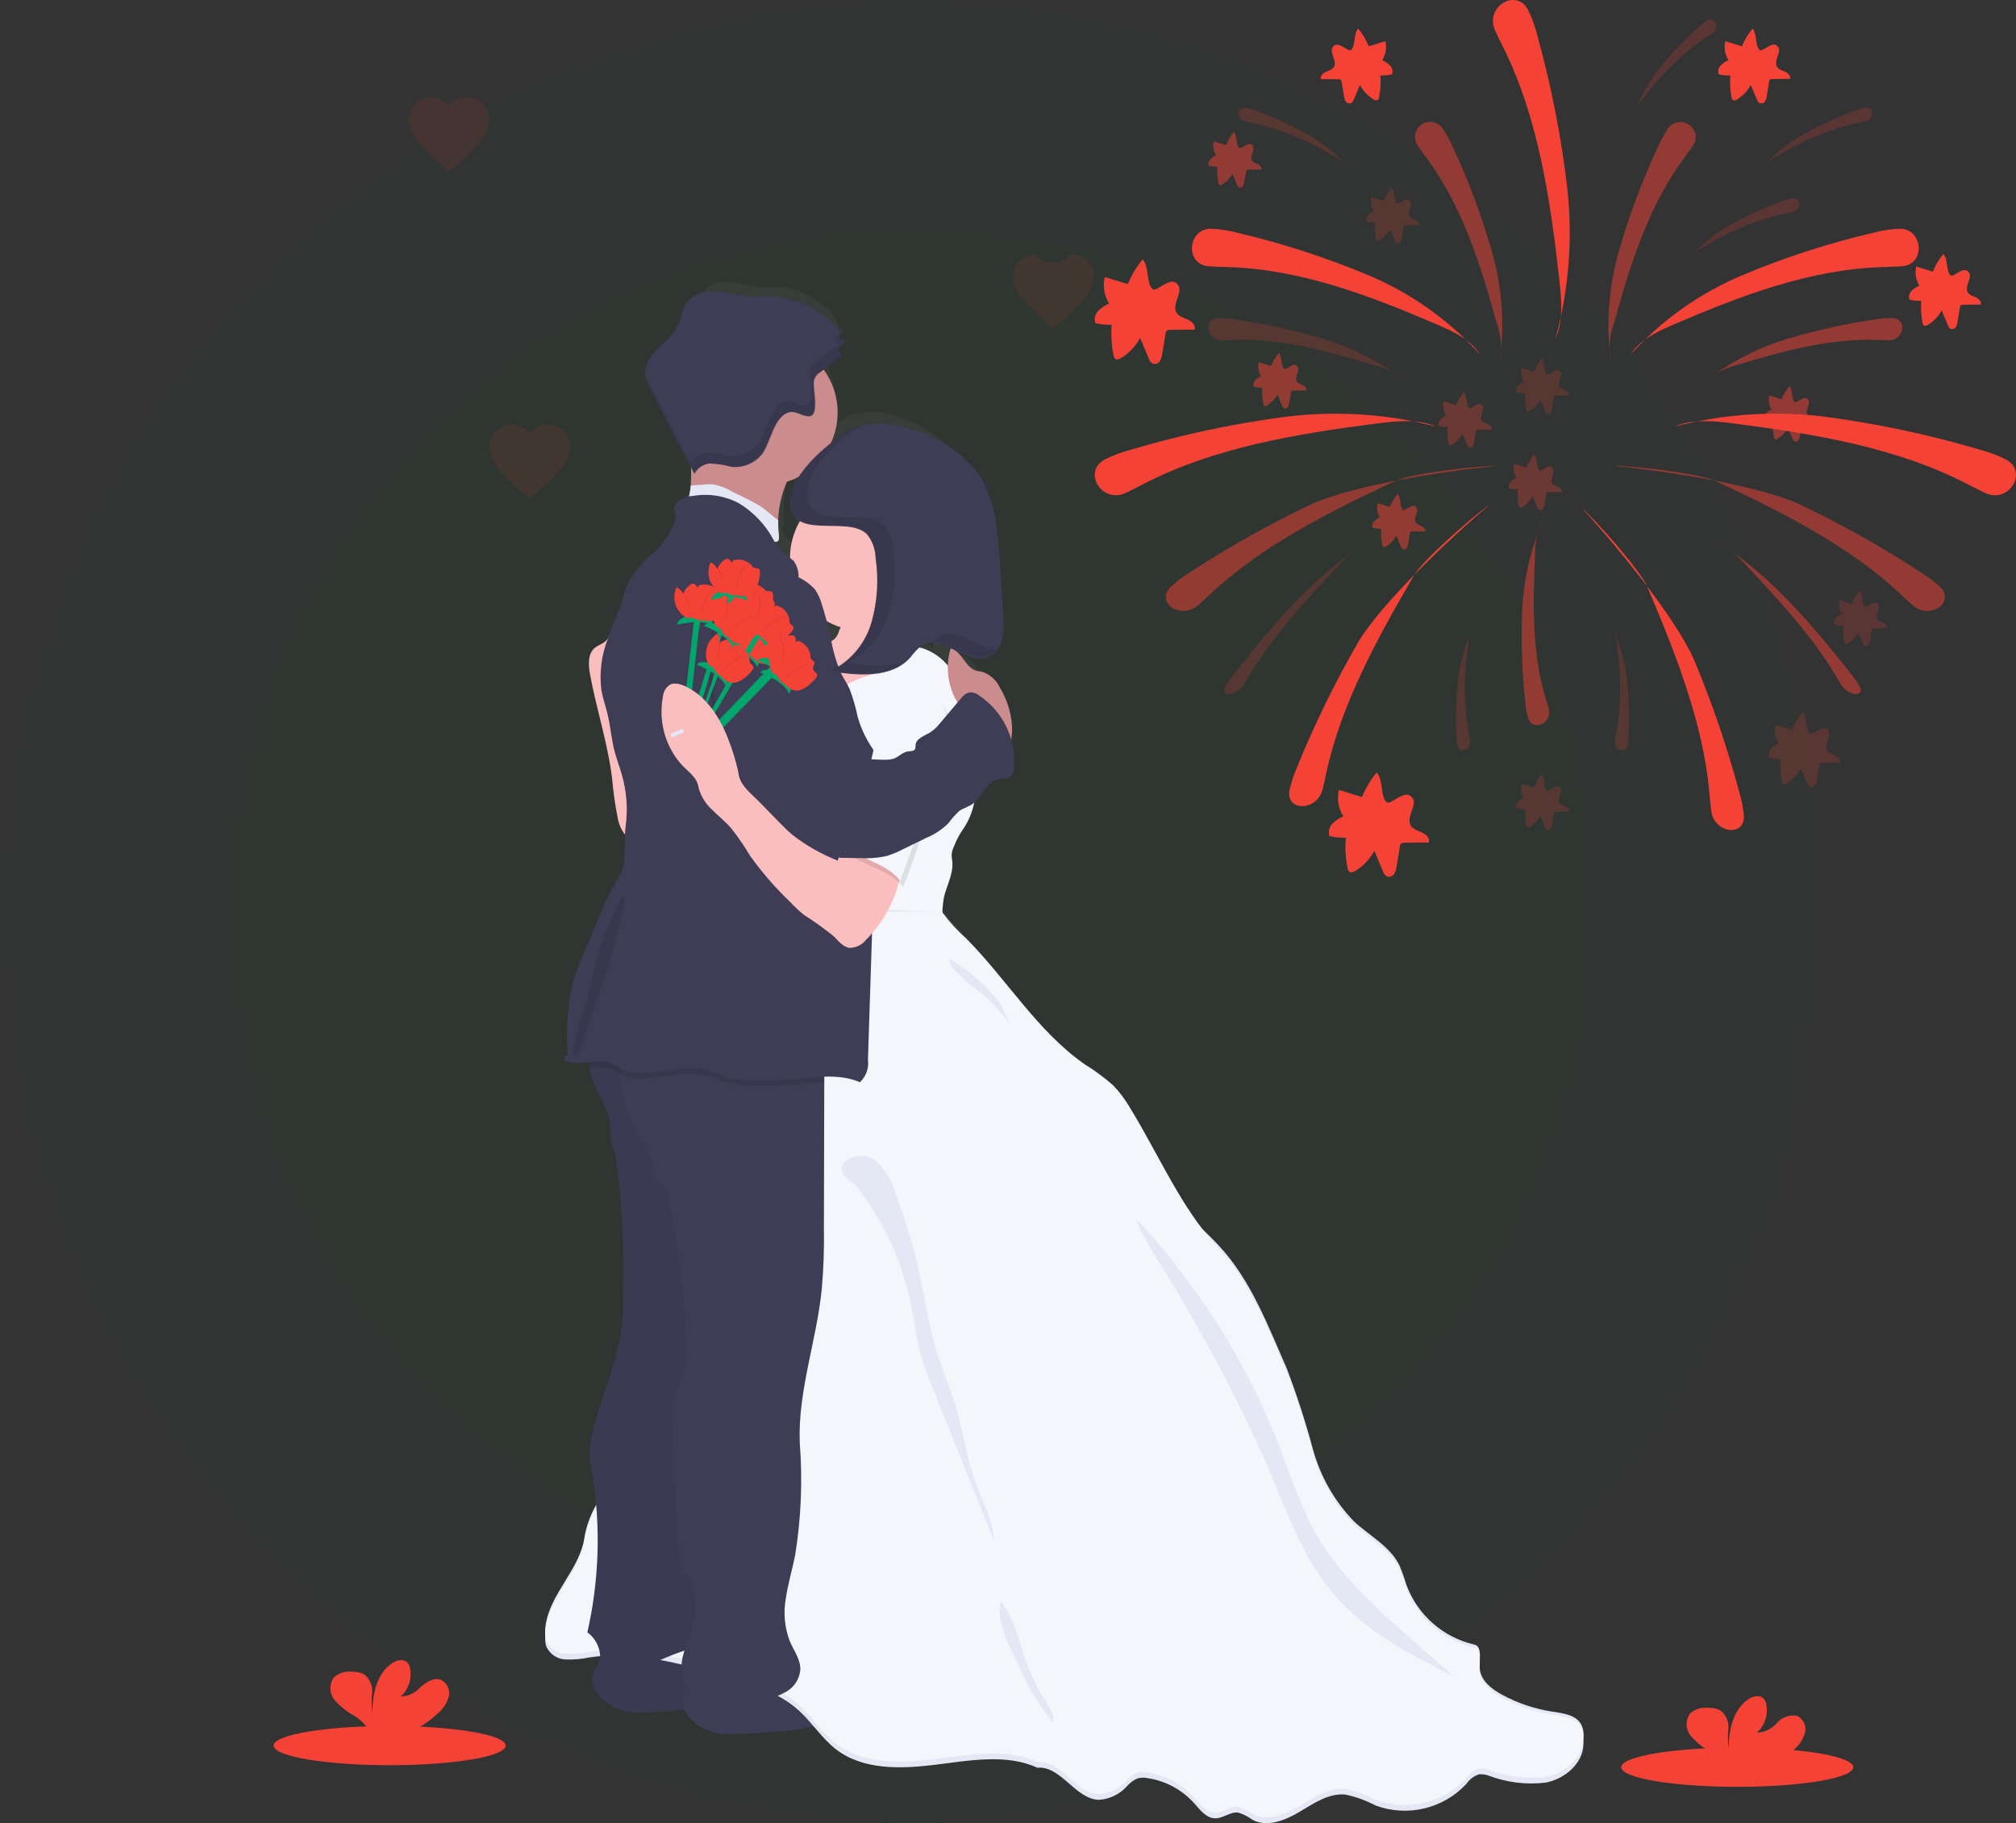 <svg width="335" height="303" viewBox="0 0 335 303" fill="none" xmlns="http://www.w3.org/2000/svg">
<rect x="0" y="0" width="335" height="303" fill="#333333" stroke="none"/>
<g clip-path="url(#clip0_1_193)">
<path d="M151.557 265.125C214.334 265.125 265.224 214.253 265.224 151.5C265.224 88.747 214.334 37.875 151.557 37.875C88.78 37.875 37.889 88.747 37.889 151.5C37.889 214.253 88.78 265.125 151.557 265.125Z" fill="#134F19" fill-opacity="0.05"/>
<path d="M151.557 303C235.259 303 303.114 235.171 303.114 151.5C303.114 67.829 235.259 0 151.557 0C67.854 0 0 67.829 0 151.5C0 235.171 67.854 303 151.557 303Z" fill="#134F19" fill-opacity="0.05"/>
<path d="M288.682 296.963C299.331 296.963 307.963 295.504 307.963 293.704C307.963 291.905 299.331 290.446 288.682 290.446C278.034 290.446 269.401 291.905 269.401 293.704C269.401 295.504 278.034 296.963 288.682 296.963Z" fill="#F44336"/>
<path d="M298.095 290.772C298.975 290.055 299.616 289.087 299.932 287.996C300.075 287.45 300.025 286.871 299.791 286.357C299.557 285.843 299.153 285.425 298.647 285.174C298.026 285.058 297.385 285.107 296.79 285.316C296.194 285.526 295.663 285.888 295.252 286.367C294.843 286.847 294.338 287.237 293.77 287.511C293.202 287.785 292.583 287.937 291.952 287.958C292.594 287.375 293.074 286.637 293.347 285.814C293.619 284.991 293.674 284.112 293.506 283.262C293.452 282.909 293.303 282.577 293.074 282.303C292.418 281.603 291.233 281.9 290.446 282.454C287.953 284.209 287.264 287.593 287.243 290.635C287.106 289.522 287.092 288.396 287.2 287.279C287.249 286.716 287.159 286.149 286.937 285.628C286.716 285.108 286.37 284.65 285.93 284.294C285.342 283.976 284.679 283.819 284.011 283.839C283.456 283.758 282.89 283.795 282.35 283.948C281.811 284.1 281.31 284.365 280.88 284.725C280.465 285.285 280.251 285.968 280.273 286.664C280.295 287.36 280.551 288.028 281.001 288.56C281.929 289.602 283.027 290.481 284.247 291.158C285.175 291.711 285.967 292.466 286.563 293.367C286.635 293.493 286.693 293.626 286.736 293.765H293.766C295.337 292.965 296.794 291.958 298.098 290.771L298.095 290.772Z" fill="#F44336"/>
<path d="M64.751 293.368C75.399 293.368 84.031 291.909 84.031 290.11C84.031 288.31 75.399 286.851 64.751 286.851C54.102 286.851 45.469 288.31 45.469 290.11C45.469 291.909 54.102 293.368 64.751 293.368Z" fill="#F44336"/>
<path d="M72.725 284.78C73.605 284.063 74.246 283.095 74.562 282.005C74.704 281.458 74.654 280.879 74.42 280.365C74.186 279.851 73.782 279.433 73.276 279.181C72.097 278.726 70.836 279.55 69.882 280.375C69.473 280.855 68.968 281.244 68.4 281.518C67.832 281.792 67.213 281.944 66.582 281.965C67.224 281.383 67.704 280.644 67.977 279.821C68.249 278.998 68.303 278.119 68.136 277.269C68.081 276.916 67.932 276.585 67.703 276.31C67.047 275.61 65.862 275.907 65.075 276.462C62.582 278.219 61.893 281.613 61.871 284.643C61.735 283.529 61.721 282.404 61.829 281.287C61.878 280.723 61.788 280.156 61.566 279.636C61.345 279.115 60.999 278.657 60.559 278.301C59.971 277.983 59.309 277.826 58.64 277.846C58.085 277.766 57.519 277.804 56.979 277.958C56.44 278.111 55.939 278.378 55.509 278.738C55.094 279.298 54.881 279.981 54.903 280.677C54.925 281.372 55.181 282.041 55.63 282.573C56.556 283.618 57.654 284.496 58.877 285.171C59.805 285.724 60.596 286.48 61.193 287.381C61.264 287.507 61.322 287.641 61.365 287.779H68.397C69.97 286.98 71.427 285.97 72.729 284.78L72.725 284.78Z" fill="#F44336"/>
<path d="M247.8 282.753C247.802 282.71 247.802 282.667 247.8 282.624C247.83 282.013 247.713 281.403 247.46 280.846C246.682 279.27 244.812 279.014 243.225 278.741C240.611 278.292 238.107 277.351 235.846 275.965C235.025 275.567 234.307 274.985 233.747 274.264C233.188 273.543 232.802 272.703 232.62 271.809C232.62 271.422 232.648 271.032 232.62 270.678V269.921C232.62 268.909 232.559 267.981 231.809 267.8C229.465 267.127 227.328 265.877 225.592 264.166C223.856 262.454 222.577 260.335 221.872 258.002C221.542 256.967 221.312 255.881 220.884 254.896C219.52 251.753 216.506 250.048 214.224 247.668C211.31 244.251 209.252 240.189 208.222 235.819C206.961 231.456 206.088 226.932 204.433 222.73C201.677 215.716 199.188 208.249 194.512 202.645C193.807 201.797 193.03 200.929 192.209 200.052C188.052 193.984 185.227 186.808 181.626 180.26C180.939 178.918 180.101 177.659 179.128 176.507C177.822 175.223 176.407 174.054 174.898 173.014C167.969 167.607 163.532 159.114 157.568 152.436C156.287 151.151 155.139 149.741 154.14 148.227C154.135 147.407 154.206 146.589 154.35 145.782C154.734 143.793 155.765 141.904 155.587 139.874C155.525 139.479 155.492 139.08 155.487 138.68C155.536 138.219 155.659 137.768 155.851 137.347C156.158 136.433 156.564 135.555 157.063 134.73C157.932 133.395 158.504 131.89 158.741 130.315C159.935 129.184 160.453 127.112 161.943 126.591C162.772 126.303 163.862 126.5 164.341 125.682C164.479 125.401 164.556 125.094 164.566 124.781C164.717 123.162 164.579 121.529 164.159 119.959C164.279 119.129 164.312 118.288 164.255 117.452C164.091 115.365 163.495 113.336 162.504 111.493C162.272 110.902 161.918 110.367 161.466 109.921C161.014 109.476 160.474 109.129 159.88 108.905C159.621 108.848 159.358 108.834 159.109 108.754C157.584 108.308 157.057 105.954 155.681 105.225C157.451 106.184 159.258 107.267 160.922 106.461C163.011 105.44 163.184 102.257 163.027 99.716L162.471 90.307C162.168 85.513 161.799 80.429 159.33 76.478C157.019 73.116 153.64 70.633 149.74 69.432C147.298 68.341 144.55 68.143 141.977 68.871C142.129 68.766 142.27 68.661 142.414 68.569C142.107 68.66 141.807 68.772 141.516 68.904C140.212 69.567 138.999 70.399 137.911 71.377C138.514 69.851 138.823 68.225 138.821 66.584C138.834 64.129 138.138 61.722 136.815 59.653L139.625 57.29L138.969 56.22L140.206 55.041C140.128 54.916 140.02 54.812 139.89 54.74C139.761 54.667 139.616 54.63 139.468 54.629C139.41 54.625 139.353 54.625 139.295 54.629C139.34 54.277 139.31 53.92 139.209 53.58L139.122 53.661C139.048 53.368 138.932 53.087 138.777 52.827H138.877C138.817 52.719 138.752 52.614 138.68 52.514V52.666C138.275 52.07 137.78 51.541 137.213 51.098C135.194 49.242 132.655 48.048 129.938 47.675C128.644 47.58 127.343 47.786 126.049 47.675C124.303 47.554 122.611 46.893 120.861 46.822C119.964 46.724 119.059 46.901 118.266 47.329C117.472 47.757 116.827 48.416 116.416 49.219C116.104 49.986 116.062 50.849 115.826 51.643C115.132 53.291 114.071 54.758 112.724 55.933C112.053 56.547 111.528 57.304 111.19 58.148C110.851 58.992 110.707 59.901 110.767 60.809C110.898 61.388 111.102 61.948 111.374 62.475L117.449 75.589C117.474 76.549 117.446 77.51 117.363 78.468C117.323 78.88 117.272 79.297 117.212 79.719C117.182 79.897 117.151 80.078 117.105 80.26C116.387 80.382 115.736 80.758 115.273 81.321C115.099 81.539 114.989 81.801 114.956 82.078C114.991 82.517 115.068 82.952 115.186 83.377C115.196 83.943 115.063 84.502 114.798 85.002C114.277 86.434 113.501 87.759 112.507 88.914C112.082 89.35 111.605 89.714 111.179 90.145C110.692 90.664 110.248 91.221 109.851 91.812C108.868 93.018 108.146 94.415 107.73 95.914C107.193 98.455 106.109 100.871 105.332 103.348C105.221 103.547 105.084 103.731 104.924 103.893C104.445 104.348 103.833 104.536 103.361 104.977C102.3 105.974 102.402 107.795 102.661 109.314C103.591 114.961 105.222 120.459 105.869 126.154C106.035 128.397 106.323 130.629 106.732 132.841C106.915 133.783 107.264 134.686 107.762 135.507C107.912 137.623 107.707 139.748 107.156 141.796C106.801 142.688 106.307 143.502 105.875 144.357C105.278 145.586 104.748 146.847 104.289 148.133L101.685 154.987C101.206 156.285 100.697 157.593 100.321 158.946C99.394 162.958 99.08 167.087 99.39 171.193C99.41 171.32 99.382 171.449 99.313 171.557C99.236 171.652 99.054 171.624 99.05 171.496C99.016 171.736 98.882 172.144 98.853 172.378C100.057 172.813 101.361 172.897 102.611 172.621V172.999C102.609 173.03 102.609 173.06 102.611 173.09C102.623 173.481 102.664 173.871 102.732 174.256V174.284C102.766 174.481 102.81 174.672 102.854 174.865C102.848 174.918 102.861 174.971 102.891 175.016C102.934 175.189 102.982 175.366 103.036 175.534C103.065 175.625 103.088 175.707 103.117 175.793C103.146 175.879 103.188 176.004 103.228 176.105C103.267 176.206 103.27 176.234 103.294 176.298C103.611 177.122 103.99 177.917 104.355 178.722C104.973 179.967 105.386 181.304 105.578 182.681C105.607 182.997 105.616 183.314 105.631 183.639V183.97C105.641 184.311 105.67 184.652 105.717 184.991C105.804 185.536 105.967 186.06 106.096 186.597C106.174 186.913 106.231 187.239 106.289 187.555C106.347 187.872 106.4 188.289 106.441 188.654C106.802 191.364 107.069 194.08 107.241 196.803C107.285 197.459 107.323 198.121 107.356 198.772C107.582 203.566 107.524 208.359 107.466 213.181C107.435 214.754 107.275 216.322 106.988 217.869C106.187 222.414 104.532 226.818 103.44 231.322C103.325 231.801 103.219 232.281 103.119 232.759C102.876 233.775 102.715 234.809 102.64 235.85C102.632 237.239 102.758 238.626 103.014 239.992C103.25 241.648 103.432 243.315 103.559 244.992C102.675 246.551 102.099 248.267 101.862 250.044C101.282 255.377 96.76 259.38 96.147 264.716C96.106 265.055 96.091 265.396 96.103 265.737C96.089 265.958 96.089 266.179 96.103 266.4C96.039 266.966 96.088 267.54 96.248 268.087C96.475 268.661 96.856 269.161 97.35 269.532C97.843 269.904 98.429 270.132 99.043 270.191C100.226 270.248 101.411 270.131 102.56 269.846C103.087 269.755 103.621 269.695 104.142 269.644C104.156 269.826 104.156 270.008 104.142 270.19C103.893 270.635 103.682 271.099 103.508 271.579C103.213 272.141 103.029 272.754 102.968 273.386C102.95 274.13 103.138 274.864 103.513 275.507C104.127 276.499 104.977 277.325 105.986 277.91C106.996 278.496 108.134 278.823 109.301 278.863C111.557 278.877 113.812 278.736 116.048 278.439H116.431C116.51 278.648 116.604 278.851 116.715 279.045C117.328 280.037 118.177 280.863 119.186 281.448C120.195 282.033 121.333 282.361 122.498 282.401C124.756 282.417 127.012 282.278 129.25 281.984C129.922 281.951 130.598 281.951 131.269 281.902C132.647 281.798 134.01 281.55 135.335 281.16C136.29 282.516 137.384 283.768 138.602 284.895C142.552 288.25 148.015 288.058 152.954 287.402C157.894 286.746 163.46 285.528 167.958 287.881C171.414 287.502 173.468 292.98 176.935 293.119C177.752 293.052 178.545 292.814 179.263 292.421C179.982 292.028 180.61 291.489 181.107 290.838C181.503 290.325 182.012 289.91 182.594 289.626C183.076 289.483 183.587 289.466 184.077 289.577C186.763 290.062 189.176 291.518 190.857 293.668C191.73 294.759 192.621 296.135 193.931 296.165C195.106 296.165 196.147 295.057 197.312 295.206C198.091 295.461 198.813 295.868 199.434 296.404C201.581 297.677 204.229 296.5 206.29 295.099C208.351 293.699 210.558 292.009 212.975 292.262C214.531 292.629 216.023 293.229 217.4 294.041C219.696 294.967 222.231 295.124 224.623 294.488C227.016 293.852 229.138 292.457 230.669 290.512C231.183 289.87 231.71 289.128 232.467 288.959C232.973 288.897 233.487 288.974 233.953 289.18C236.581 290.295 239.461 290.681 242.289 290.297C243.758 289.987 245.087 289.207 246.073 288.075C247.059 286.943 247.65 285.521 247.755 284.023C247.759 283.831 247.751 283.639 247.731 283.448C247.731 283.326 247.755 283.205 247.755 283.078C247.777 282.971 247.792 282.862 247.8 282.753ZM138.955 102.658C138.763 103.162 138.43 103.601 137.996 103.923C137.958 103.717 137.919 103.511 137.875 103.3C137.702 102.409 137.505 101.522 137.294 100.64C137.934 101.05 138.617 101.388 139.332 101.646C139.193 101.98 139.078 102.342 138.939 102.658H138.955ZM131.926 81.024V81.124C131.86 81.737 131.958 82.356 132.211 82.919C132.464 83.481 132.862 83.967 133.364 84.325C132.412 86.171 131.919 88.219 131.926 90.297C131.591 90.064 131.271 89.811 130.966 89.539C130.441 88.999 130.014 88.372 129.705 87.685C129.843 87.709 129.984 87.688 130.108 87.624C130.351 87.456 130.343 87.064 130.31 86.747C129.986 83.737 130.392 80.694 131.495 77.875C132.056 77.676 132.597 77.426 133.112 77.127C132.399 78.284 131.995 79.604 131.937 80.962C131.925 80.98 131.917 81.001 131.913 81.022L131.926 81.024ZM155.393 105.082C155.144 106.012 155.007 106.968 154.985 107.93C154.116 106.597 152.834 105.586 151.335 105.052C151.159 104.999 150.98 104.956 150.799 104.922C150.911 104.813 151.031 104.711 151.158 104.619C152.534 103.661 154.083 104.332 155.665 105.171C155.571 105.136 155.475 105.107 155.377 105.085L155.393 105.082Z" fill="url(#paint0_linear_1_193)"/>
<path d="M98.42 279.017C98.4 279.785 98.616 280.541 99.038 281.183C99.794 282.223 100.782 283.073 101.924 283.664C103.066 284.256 104.331 284.573 105.617 284.591C108.18 284.605 110.742 284.463 113.289 284.166C114.056 284.133 114.822 284.129 115.586 284.085C119.55 283.646 123.428 282.625 127.094 281.055C127.701 280.829 128.422 280.465 128.458 279.818C128.443 279.595 128.378 279.377 128.269 279.181C128.159 278.985 128.008 278.816 127.825 278.686C127.335 278.258 126.783 277.906 126.188 277.641C124.107 276.732 121.614 276.965 119.641 275.838C119.224 275.563 118.794 275.311 118.351 275.081C117.818 274.867 117.256 274.737 116.684 274.697C114.21 274.415 111.708 274.497 109.257 274.939C107.412 275.383 105.544 275.726 103.662 275.965C102.945 276.027 102.222 275.98 101.519 275.826C101.04 275.715 100.428 275.284 99.974 275.572C99.521 275.859 99.265 276.774 99.048 277.182C98.713 277.743 98.5 278.367 98.421 279.016L98.42 279.017Z" fill="#3F3D56"/>
<path opacity="0.05" d="M98.42 279.017C98.4 279.785 98.616 280.541 99.038 281.183C99.794 282.223 100.782 283.073 101.924 283.664C103.066 284.256 104.331 284.573 105.617 284.591C108.18 284.605 110.742 284.463 113.289 284.166C114.056 284.133 114.822 284.129 115.586 284.085C119.55 283.646 123.428 282.625 127.094 281.055C127.701 280.829 128.422 280.465 128.458 279.818C128.443 279.595 128.378 279.377 128.269 279.181C128.159 278.985 128.008 278.816 127.825 278.686C127.335 278.258 126.783 277.906 126.188 277.641C124.107 276.732 121.614 276.965 119.641 275.838C119.224 275.563 118.794 275.311 118.351 275.081C117.818 274.867 117.256 274.737 116.684 274.697C114.21 274.415 111.708 274.497 109.257 274.939C107.412 275.383 105.544 275.726 103.662 275.965C102.945 276.027 102.222 275.98 101.519 275.826C101.04 275.715 100.428 275.284 99.974 275.572C99.521 275.859 99.265 276.774 99.048 277.182C98.713 277.743 98.5 278.367 98.421 279.016L98.42 279.017Z" fill="black"/>
<path d="M113.436 282.612C113.414 283.381 113.63 284.137 114.054 284.778C114.81 285.819 115.798 286.669 116.94 287.261C118.083 287.853 119.347 288.17 120.634 288.187C123.197 288.201 125.759 288.06 128.306 287.763C129.072 287.73 129.835 287.725 130.603 287.681C134.567 287.242 138.445 286.221 142.111 284.651C142.717 284.421 143.438 284.062 143.475 283.41C143.459 283.187 143.394 282.97 143.284 282.776C143.175 282.581 143.023 282.412 142.841 282.283C142.352 281.853 141.8 281.5 141.204 281.238C139.124 280.329 136.63 280.557 134.657 279.43C134.22 279.187 133.823 278.874 133.367 278.672C132.834 278.459 132.272 278.328 131.7 278.285C129.225 278.005 126.724 278.089 124.274 278.534C122.429 278.978 120.561 279.319 118.678 279.555C117.961 279.62 117.238 279.575 116.535 279.42C116.056 279.309 115.447 278.877 114.99 279.165C114.534 279.453 114.277 280.368 114.065 280.775C113.727 281.336 113.513 281.962 113.436 282.612Z" fill="#3F3D56"/>
<path d="M105.59 103.179C105.416 102.696 105.099 102.278 104.681 101.98C103.679 101.424 102.494 102.459 102.057 103.495C101.621 104.532 101.477 105.81 100.619 106.564C100.096 107.042 99.378 107.215 98.84 107.667C97.641 108.679 97.761 110.545 98.044 112.077C99.105 117.834 100.96 123.418 101.698 129.213C101.889 131.499 102.209 133.772 102.657 136.021C102.909 137.361 103.581 138.587 104.576 139.52C105.084 139.97 105.733 140.229 106.411 140.252C107.089 140.275 107.754 140.062 108.292 139.649C106.506 134.809 105.614 129.685 105.659 124.526C105.688 121.171 106.138 117.815 106.231 114.421C106.331 111.459 106.182 108.491 106.034 105.53C106.047 104.769 105.902 104.013 105.61 103.31C105.455 102.963 105.2 102.67 104.878 102.467C104.557 102.265 104.182 102.163 103.802 102.174" fill="#FBBEBE"/>
<path d="M127.122 80.619C133.788 80.619 139.192 75.218 139.192 68.554C139.192 61.89 133.788 56.489 127.122 56.489C120.456 56.489 115.052 61.89 115.052 68.554C115.052 75.218 120.456 80.619 127.122 80.619Z" fill="#CB8C8E"/>
<path d="M143.385 104.824C150.072 104.824 155.492 99.405 155.492 92.721C155.492 86.036 150.072 80.618 143.385 80.618C136.698 80.618 131.277 86.036 131.277 92.721C131.277 99.405 136.698 104.824 143.385 104.824Z" fill="#FBBEBE"/>
<path d="M148.369 104.44C148.475 105.399 148.848 106.515 149.763 106.759C150.188 106.81 150.615 106.833 151.043 106.83C151.383 106.893 151.703 107.036 151.978 107.246C152.252 107.457 152.472 107.73 152.619 108.042C152.908 108.676 153.023 109.376 152.95 110.069C152.871 111.123 152.531 112.141 151.962 113.031C150.882 114.576 149.321 115.719 147.521 116.281C145.735 116.831 143.891 117.171 142.026 117.293C141.2 117.425 140.356 117.399 139.54 117.215C139.026 117.048 138.541 116.803 138.102 116.488C136.736 115.573 135.54 114.428 134.567 113.104C133.854 112.182 133.338 111.123 133.052 109.994C132.776 108.858 132.935 107.661 133.497 106.638C133.671 106.3 133.956 106.032 134.304 105.88C135.33 105.51 136.26 106.781 137.348 106.81C137.776 106.758 138.181 106.589 138.52 106.322C138.858 106.054 139.117 105.699 139.267 105.295C139.543 104.481 139.921 103.704 140.392 102.985C141.112 102.272 142.032 101.797 143.03 101.621C144.759 101.032 146.574 100.734 148.401 100.739C149.31 100.83 148.718 101.377 148.507 102.038C148.294 102.821 148.246 103.639 148.367 104.441L148.369 104.44Z" fill="#FBBEBE"/>
<path d="M136.956 117.072C138.428 116.409 139.243 114.814 140.557 113.871C141.736 113.197 142.992 112.668 144.298 112.295C145.579 111.785 146.751 111.037 147.753 110.091C148.548 109.127 149.527 108.332 150.633 107.751C151.516 107.471 152.464 107.471 153.347 107.751C154.572 108.164 155.697 108.83 156.647 109.706C157.597 110.582 158.351 111.649 158.861 112.837C159.862 115.218 160.521 117.729 160.818 120.296L161.44 124.13C161.903 126.474 162.127 128.86 162.107 131.25C162.081 133.656 161.321 135.998 159.931 137.962C159.368 138.792 158.904 139.685 158.545 140.622C158.33 141.049 158.192 141.511 158.138 141.986C158.142 142.392 158.179 142.797 158.248 143.198C158.45 145.258 157.289 147.181 156.839 149.203C156.605 150.559 156.535 151.937 156.628 153.31C156.617 153.489 156.654 153.668 156.735 153.828C156.838 153.972 156.979 154.085 157.142 154.153C157.459 154.322 157.785 154.479 158.102 154.632C155.455 155.22 152.75 155.506 150.039 155.485C145.288 155.374 140.642 154.047 135.928 153.496C135.956 151.344 136.141 149.197 136.479 147.072C136.506 145.658 136.418 144.244 136.216 142.844C135.82 139.017 135.857 135.157 136.326 131.339C136.49 129.996 136.709 128.659 136.771 127.308C136.843 125.706 136.701 124.1 136.816 122.514C136.927 120.999 137.295 119.484 137.334 117.969C137.381 117.799 137.369 117.618 137.301 117.456C137.233 117.293 137.112 117.158 136.958 117.072L136.956 117.072Z" fill="#F4F6FB"/>
<path d="M142.306 151.132C147.274 151.161 151.653 151.305 156.605 151.646C157.478 153.083 155.393 156.962 156.572 158.149C163.362 164.952 164.873 174.092 172.758 179.602C174.395 180.743 178.992 181.668 180.43 183.077C181.558 184.193 179.836 183.398 180.67 184.755C185.465 192.578 196.28 200.3 202.545 207.025C207.859 212.721 210.697 220.327 213.833 227.464C215.496 231.828 216.937 236.275 218.15 240.785C219.373 245.315 221.724 249.46 224.983 252.836C227.582 255.26 231.02 256.996 232.561 260.194C232.994 261.227 233.371 262.283 233.688 263.358C234.595 265.828 236.104 268.033 238.079 269.773C240.053 271.513 242.43 272.733 244.996 273.323C246.39 273.626 245.754 275.955 245.897 277.379C246.094 279.324 247.854 280.712 249.571 281.641C252.183 283.059 255.02 284.015 257.958 284.465C259.762 284.737 261.89 285.005 262.753 286.603C263.041 287.164 263.174 287.791 263.141 288.421C263.081 291.632 260.073 294.178 256.908 294.805C253.704 295.2 250.452 294.81 247.433 293.668C246.895 293.457 246.314 293.38 245.74 293.443C244.908 293.743 244.192 294.296 243.692 295.025C241.813 297.046 239.377 298.465 236.691 299.104C234.006 299.743 231.191 299.573 228.602 298.615C227.016 297.779 225.322 297.168 223.567 296.797C220.815 296.538 218.327 298.264 215.958 299.676C213.59 301.088 210.598 302.292 208.156 300.999C207.433 300.458 206.622 300.048 205.758 299.787C204.431 299.635 203.245 300.784 201.923 300.745C200.436 300.717 199.415 299.308 198.422 298.204C196.403 295.98 193.674 294.524 190.701 294.087C190.144 293.97 189.567 293.987 189.017 294.135C188.368 294.416 187.789 294.838 187.324 295.371C186.727 296.053 186 296.609 185.186 297.007C184.372 297.405 183.486 297.638 182.582 297.691C178.641 297.552 176.291 291.978 172.364 292.358C167.243 289.962 160.903 291.198 155.288 291.88C149.673 292.561 143.453 292.757 138.956 289.33C136.587 287.512 134.981 284.887 132.773 282.877C129.287 279.705 124.574 278.319 120.032 277.025C112.839 274.974 105.369 272.904 97.974 274.02C96.657 274.3 95.311 274.418 93.966 274.37C93.291 274.337 92.638 274.12 92.077 273.743C91.516 273.366 91.069 272.844 90.783 272.232C90.578 271.588 90.531 270.904 90.648 270.238C91.344 264.811 96.49 260.737 97.145 255.306C97.647 252.646 98.788 250.147 100.469 248.025C101.783 246.032 102.983 243.966 104.061 241.837C106.716 237.107 109.071 232.214 111.11 227.188C113.019 221.816 114.563 216.322 115.733 210.743C116.98 205.389 117.575 199.905 118.472 194.48C119.124 190.541 120.139 186.662 121.167 182.793C124.187 171.366 127.229 159.871 132.196 149.16C135.468 150.252 138.869 150.915 142.312 151.132L142.306 151.132Z" fill="#E3E8F4"/>
<path d="M142.306 152.569C147.274 152.598 151.653 152.266 156.605 152.603C157.755 154.161 159.064 155.595 160.511 156.882C167.301 163.7 172.346 172.322 180.224 177.824C181.922 178.869 183.527 180.059 185.019 181.381C186.117 182.541 187.072 183.828 187.863 185.216C192.658 193.043 196.259 201.753 202.525 208.477C207.839 214.173 210.677 221.779 213.813 228.916C215.475 233.28 216.915 237.726 218.128 242.235C219.351 246.765 221.702 250.91 224.961 254.286C227.561 256.71 230.998 258.446 232.539 261.644C232.972 262.677 233.348 263.733 233.665 264.807C234.572 267.277 236.081 269.483 238.056 271.223C240.03 272.963 242.408 274.183 244.973 274.773C246.368 275.076 245.731 277.404 245.875 278.829C246.072 280.775 247.832 282.162 249.549 283.09C252.161 284.508 254.998 285.464 257.936 285.914C259.74 286.187 261.868 286.456 262.732 288.051C263.019 288.613 263.153 289.24 263.12 289.869C263.059 293.081 260.051 295.627 256.886 296.254C253.682 296.649 250.43 296.259 247.411 295.117C246.873 294.906 246.293 294.829 245.718 294.892C244.887 295.192 244.17 295.745 243.671 296.474C241.791 298.495 239.355 299.914 236.669 300.553C233.984 301.192 231.169 301.022 228.58 300.064C226.994 299.228 225.3 298.617 223.546 298.246C220.793 297.987 218.305 299.713 215.936 301.125C213.568 302.537 210.575 303.743 208.134 302.447C207.411 301.907 206.6 301.497 205.737 301.235C204.409 301.084 203.224 302.232 201.901 302.194C200.414 302.166 199.392 300.757 198.4 299.653C196.389 297.426 193.669 295.964 190.701 295.517C190.143 295.401 189.567 295.418 189.017 295.566C188.367 295.846 187.789 296.269 187.324 296.802C186.727 297.483 186 298.039 185.186 298.438C184.372 298.836 183.486 299.068 182.582 299.122C178.641 298.983 176.291 293.409 172.364 293.789C167.242 291.392 160.906 292.629 155.288 293.31C149.67 293.992 143.453 294.188 138.956 290.761C136.588 288.943 134.981 286.317 132.773 284.309C129.287 281.136 124.574 279.75 120.032 278.456C112.839 276.405 105.369 274.335 97.974 275.45C96.657 275.731 95.311 275.848 93.966 275.8C93.291 275.767 92.638 275.55 92.077 275.174C91.516 274.797 91.069 274.275 90.783 273.663C90.578 273.019 90.532 272.335 90.648 271.669C91.344 266.242 96.49 262.169 97.145 256.737C97.647 254.077 98.787 251.578 100.469 249.456C101.783 247.463 102.982 245.397 104.061 243.267C106.716 238.537 109.07 233.645 111.11 228.619C113.018 223.247 114.563 217.753 115.732 212.174C116.98 206.82 117.574 201.335 118.471 195.91C119.123 191.971 120.138 188.093 121.166 184.224C124.187 172.796 127.228 161.302 132.194 150.591C135.465 151.685 138.864 152.35 142.306 152.569Z" fill="#E3E8F4"/>
<path d="M142.306 151.612C147.277 151.64 151.653 151.309 156.605 151.645C157.756 153.203 159.065 154.637 160.511 155.925C167.301 162.742 172.346 171.364 180.224 176.866C181.922 177.911 183.527 179.101 185.019 180.423C186.117 181.583 187.072 182.871 187.862 184.258C192.658 192.086 196.259 200.796 202.525 207.52C207.839 213.216 210.677 220.821 213.813 227.958C215.475 232.322 216.915 236.768 218.128 241.278C219.351 245.807 221.702 249.953 224.962 253.328C227.561 255.752 230.998 257.488 232.54 260.686C232.972 261.719 233.348 262.775 233.665 263.85C234.572 266.32 236.081 268.525 238.056 270.265C240.03 272.005 242.407 273.225 244.973 273.815C246.367 274.118 245.731 276.447 245.875 277.871C246.072 279.818 247.831 281.204 249.549 282.133C252.16 283.551 254.998 284.506 257.936 284.956C259.739 285.229 261.867 285.501 262.731 287.094C263.018 287.655 263.152 288.282 263.119 288.912C263.058 292.124 260.05 294.669 256.886 295.296C253.682 295.691 250.43 295.301 247.41 294.16C246.873 293.949 246.292 293.871 245.718 293.935C244.886 294.234 244.17 294.787 243.67 295.516C241.79 297.537 239.354 298.957 236.669 299.596C233.983 300.235 231.169 300.065 228.58 299.107C226.994 298.271 225.299 297.659 223.545 297.289C220.793 297.03 218.304 298.755 215.936 300.167C213.567 301.579 210.575 302.785 208.134 301.49C207.411 300.95 206.599 300.539 205.736 300.278C204.408 300.126 203.223 301.274 201.9 301.237C200.413 301.208 199.392 299.799 198.399 298.696C196.389 296.469 193.668 295.007 190.7 294.561C190.143 294.444 189.566 294.461 189.016 294.609C188.367 294.889 187.788 295.312 187.324 295.845C186.726 296.527 185.999 297.083 185.185 297.481C184.371 297.879 183.486 298.112 182.581 298.165C178.641 298.026 176.29 292.452 172.363 292.835C167.242 290.438 160.905 291.675 155.287 292.357C149.67 293.038 143.453 293.233 138.956 289.807C136.587 287.989 134.98 285.363 132.772 283.355C129.286 280.183 124.573 278.796 120.031 277.502C112.838 275.451 105.368 273.381 97.974 274.496C96.657 274.777 95.311 274.894 93.965 274.846C93.29 274.813 92.637 274.596 92.076 274.22C91.516 273.843 91.068 273.32 90.782 272.708C90.577 272.064 90.531 271.38 90.648 270.714C91.343 265.288 96.489 261.214 97.145 255.783C97.646 253.122 98.787 250.624 100.468 248.502C101.782 246.508 102.981 244.442 104.06 242.312C106.715 237.582 109.069 232.69 111.109 227.664C113.017 222.292 114.561 216.798 115.731 211.219C116.979 205.865 117.573 200.381 118.47 194.955C119.122 191.016 120.137 187.138 121.165 183.269C124.186 171.841 127.227 160.347 132.193 149.636C135.466 150.729 138.866 151.393 142.309 151.611L142.306 151.612Z" fill="#F4F6FB"/>
<path d="M99.06 173.608C97.478 175.339 97.837 178.093 98.757 180.243C99.677 182.393 101.088 184.413 101.347 186.742C101.433 187.518 101.385 188.305 101.52 189.077C101.62 189.633 101.808 190.167 101.952 190.713C102.127 191.404 102.261 192.105 102.355 192.813C102.862 196.226 103.208 199.666 103.39 203.115C103.653 207.995 103.587 212.888 103.519 217.78C103.424 224.62 100.162 231.024 98.575 237.676C98.296 238.705 98.113 239.758 98.029 240.821C98.022 242.236 98.162 243.648 98.446 245.035C99.847 253.76 99.562 262.674 97.606 271.293C98.352 271.838 98.939 272.572 99.308 273.42C99.676 274.267 99.812 275.197 99.702 276.114C102.794 276.657 106.031 277.188 109.009 276.205C110.72 275.405 112.482 274.717 114.283 274.145C115.721 273.881 117.386 274.016 118.405 272.971C118.818 272.483 119.119 271.91 119.287 271.294C122.797 261.084 121.813 249.969 121.618 239.176C121.512 233.376 121.618 227.571 121.398 221.776C120.965 211.444 119.343 201.196 116.565 191.234C115.471 186.395 113.695 181.736 111.291 177.396C110.76 176.413 110.008 175.566 109.094 174.922C108.044 174.382 106.889 174.076 105.708 174.025C103.265 173.762 101.506 173.887 99.06 173.608Z" fill="#3F3D56"/>
<path opacity="0.05" d="M119.291 271.296C119.121 271.909 118.82 272.478 118.409 272.963C117.392 274.012 115.723 273.872 114.29 274.141C114.108 274.175 113.926 274.219 113.748 274.263C112.111 274.699 110.636 275.662 109.02 276.181C105.954 276.901 102.759 276.869 99.708 276.09C99.818 275.172 99.682 274.241 99.314 273.392C98.946 272.544 98.358 271.809 97.612 271.263C99.569 262.646 99.856 253.734 98.456 245.01C98.167 243.624 98.025 242.212 98.032 240.796C98.118 239.734 98.3 238.681 98.577 237.651C100.154 230.993 103.427 224.589 103.521 217.749C103.588 212.86 103.656 207.965 103.397 203.087C103.208 199.635 102.861 196.201 102.355 192.785C102.261 192.078 102.128 191.377 101.957 190.685C101.786 190.147 101.642 189.601 101.525 189.049C101.386 188.282 101.435 187.491 101.348 186.714C101.09 184.384 99.689 182.372 98.758 180.219C98.37 179.333 98.117 178.393 98.009 177.432C97.899 176.755 97.936 176.062 98.116 175.401C98.296 174.739 98.617 174.124 99.055 173.597C100.699 173.779 102.026 173.774 103.467 173.839C104.171 173.868 104.905 173.916 105.705 174.008C106.887 174.053 108.045 174.359 109.095 174.905C110.007 175.548 110.758 176.395 111.286 177.379C111.545 177.796 111.789 178.218 112.024 178.644C114.017 182.647 115.539 186.866 116.56 191.219C119.338 201.181 120.96 211.429 121.393 221.761C121.636 227.556 121.509 233.361 121.615 239.166C121.823 249.976 122.801 261.082 119.291 271.296Z" fill="black"/>
<path d="M136.97 177.367V179.888C136.947 187.986 136.927 196.082 136.909 204.176C136.967 207.508 136.851 210.84 136.564 214.16C135.715 222.796 132.562 231.143 132.896 239.78C133.388 246.047 133.125 252.351 132.114 258.555C131.635 260.914 130.935 263.233 130.589 265.615C130.149 268.002 130.37 270.464 131.227 272.735C131.908 274.321 133.053 275.826 132.991 277.529C132.92 278.263 132.678 278.97 132.283 279.593C131.888 280.216 131.352 280.737 130.718 281.115C129.443 281.855 128.029 282.327 126.565 282.499C124.738 282.801 122.888 282.943 121.036 282.924C118.384 282.895 115.363 282.318 113.992 280.045C113.176 278.436 113.029 276.57 113.584 274.853C113.637 274.651 113.69 274.454 113.748 274.259C114.202 272.744 114.839 271.297 115.186 269.762C115.74 267.341 115.561 264.81 114.672 262.49C114.508 262.058 113.996 261.243 113.535 261.297C112.905 259.36 112.582 257.337 112.576 255.3L111.9 241.544C111.629 238.554 111.739 235.542 112.227 232.58C112.705 230.183 113.727 227.902 114.015 225.472C114.144 224.01 114.136 222.539 113.991 221.078C113.453 213.562 112.479 206.082 111.075 198.679C111.028 198.303 110.902 197.942 110.705 197.618C110.388 197.177 109.837 196.971 109.449 196.588C108.633 195.792 108.71 194.492 108.518 193.367C107.947 191.387 107.022 189.526 105.79 187.874C104.137 185.017 103.211 181.799 103.094 178.501C103.035 176.94 103.163 175.377 103.473 173.847C103.511 173.641 103.56 173.434 103.608 173.228C114.059 172.561 124.553 173.206 134.844 175.146C135.225 175.162 135.598 175.263 135.935 175.442C136.272 175.621 136.564 175.874 136.791 176.181C136.943 176.556 137.005 176.961 136.973 177.364L136.97 177.367Z" fill="#3F3D56"/>
<path d="M195.845 215.096C201.178 224.077 206 233.35 210.289 242.874C213.623 250.662 216.351 258.96 221.946 265.326C227.183 271.284 234.413 275.004 241.515 278.583L235.15 272.978C228.768 267.345 222.251 261.555 218.2 254.071C216.167 249.9 214.406 245.602 212.926 241.205C208.673 230.049 202.751 219.603 195.362 210.224C193.308 207.531 191.1 204.959 188.748 202.522C190.374 206.835 193.552 211.066 195.845 215.096Z" fill="#E3E8F4"/>
<path d="M169.523 277.298C170.93 280.564 172.782 283.619 175.027 286.377C175.229 284.795 174.145 283.377 173.286 282.035C171.836 279.543 170.68 276.89 169.843 274.131C168.97 271.615 168.16 268.144 166.304 266.155C165.358 269.562 168.086 274.366 169.523 277.298Z" fill="#E3E8F4"/>
<path d="M151.541 217.505C151.996 219.902 152.255 222.299 152.86 224.643C153.453 226.749 154.182 228.814 155.042 230.827L165.149 256.01C165.063 252.588 163.23 249.496 162.066 246.28C160.628 242.341 160.109 238.131 158.935 234.077C157.975 230.789 156.586 227.649 155.578 224.381C154.178 219.765 153.589 214.942 152.487 210.246C151.495 206.18 150.257 202.178 148.78 198.262C148.249 196.358 147.245 194.62 145.859 193.209C145.145 192.531 144.21 192.131 143.225 192.083C142.24 192.036 141.271 192.343 140.494 192.95C138.524 194.901 141.511 196.124 142.495 197.393C147.04 203.305 150.134 210.201 151.528 217.526L151.541 217.505Z" fill="#E3E8F4"/>
<path d="M165.104 165.478C165.64 166.019 166.108 166.625 166.495 167.281C166.903 168.342 167.383 169.374 167.933 170.369C166.732 168.686 165.361 167.131 163.841 165.729C162.921 164.938 161.923 164.258 160.998 163.467C160.294 162.861 157.209 160.246 157.815 159.354C160.57 160.974 163.033 163.044 165.104 165.478Z" fill="#E3E8F4"/>
<path d="M133.015 75.421C132.802 76.402 132.378 77.324 131.772 78.124C130.248 80.655 129.398 83.534 129.303 86.487C129.275 87.353 129.313 88.22 129.419 89.081C129.457 89.402 129.467 89.805 129.188 89.973C129.039 90.041 128.871 90.062 128.709 90.033C128.384 90.004 128.067 89.966 127.75 89.912C122.625 89.093 118.135 85.597 112.976 84.716C113.295 84.565 113.577 84.348 113.805 84.08C114.032 83.811 114.199 83.497 114.295 83.158C114.434 82.772 114.538 82.374 114.607 81.969C114.684 81.542 114.742 81.117 114.785 80.697C114.928 77.673 114.822 74.643 114.468 71.637C114.271 67.984 118.784 69.187 121.43 69.14C123.557 68.999 125.693 69.169 127.77 69.643C128.809 69.887 129.783 70.352 130.626 71.005C131.469 71.659 132.161 72.486 132.656 73.431C132.951 74.048 133.075 74.733 133.015 75.414L133.015 75.421Z" fill="#CB8C8E"/>
<path d="M129.188 89.973C129.039 90.042 128.871 90.063 128.709 90.034C128.384 90.005 128.067 89.967 127.75 89.912C127.309 89.5 126.881 89.068 126.474 88.619C125.578 87.499 124.597 86.449 123.54 85.48C121.822 84.145 119.721 83.397 117.546 83.342C116.459 83.371 115.372 83.311 114.295 83.16C114.434 82.774 114.538 82.376 114.607 81.971C114.685 81.547 114.742 81.118 114.785 80.701C115.388 80.624 115.995 80.581 116.604 80.572C117.315 80.469 118.036 80.455 118.751 80.529C119.918 80.809 121.031 81.279 122.046 81.919C123.565 82.586 125.04 83.348 126.462 84.201C126.886 84.504 127.286 84.823 127.69 85.16C128.235 85.605 128.781 86.056 129.326 86.497C129.298 87.363 129.336 88.231 129.442 89.091C129.456 89.399 129.466 89.806 129.188 89.973Z" fill="#E3E8F4"/>
<path opacity="0.1" d="M136.97 177.365V179.886C134.976 179.947 132.937 180.236 130.952 180.367C129.086 180.501 127.216 180.506 125.344 180.482C123.881 180.518 122.419 180.357 120.999 180.003C119.977 179.7 119.018 179.215 118.003 178.912C116.054 178.404 114.021 178.309 112.033 178.633C110.384 178.826 108.72 179.114 107.074 179.262C106.009 179.411 104.923 179.299 103.91 178.936C103.626 178.807 103.354 178.655 103.094 178.482C102.691 178.212 102.271 177.969 101.836 177.755C100.615 177.322 99.302 177.213 98.025 177.438C97.915 176.762 97.951 176.069 98.132 175.407C98.312 174.746 98.632 174.131 99.071 173.604C100.715 173.785 102.041 173.781 103.482 173.846C103.521 173.64 103.569 173.434 103.618 173.228C114.069 172.561 124.562 173.205 134.853 175.146C135.235 175.162 135.608 175.263 135.945 175.442C136.282 175.621 136.574 175.873 136.801 176.18C136.949 176.557 137.007 176.962 136.97 177.365Z" fill="black"/>
<path d="M115.209 82.414C114.152 82.443 113.144 82.868 112.384 83.603C112.189 83.818 112.064 84.087 112.025 84.374C112.065 84.823 112.151 85.266 112.284 85.697C112.294 86.276 112.142 86.848 111.843 87.345C111.23 88.823 110.346 90.174 109.236 91.328C108.757 91.773 108.21 92.143 107.72 92.579C107.168 93.1 106.661 93.668 106.205 94.276C105.098 95.47 104.27 96.894 103.78 98.446C103.133 101.184 101.786 103.767 100.9 106.441C99.908 109.086 99.578 111.933 99.941 114.734C100.167 116.048 100.622 117.31 100.938 118.602C101.445 120.677 101.59 122.824 102.128 124.891C102.469 126.18 102.957 127.427 103.327 128.726C104.132 131.509 104.349 134.429 103.965 137.301C103.605 139.923 104.207 142.712 103.15 145.133C102.714 146.025 102.234 146.895 101.712 147.739C101.035 148.981 100.431 150.261 99.904 151.574L96.945 158.553C96.358 159.867 95.841 161.211 95.397 162.58C94.341 166.644 93.982 170.858 94.336 175.042C94.356 175.173 94.327 175.307 94.254 175.417C94.163 175.512 93.951 175.483 93.951 175.356C93.913 175.595 93.758 176.012 93.725 176.253C96.243 177.344 99.34 175.692 101.849 176.809C102.576 177.135 103.196 177.677 103.929 177.994C104.941 178.36 106.028 178.474 107.094 178.324C110.752 178.021 114.506 176.887 118.016 177.97C119.038 178.282 119.986 178.77 121.012 179.068C122.434 179.422 123.897 179.583 125.362 179.547C127.232 179.575 129.102 179.571 130.969 179.431C134.983 179.139 139.197 178.262 142.895 179.856C143.399 179.388 143.782 178.807 144.015 178.161C144.247 177.514 144.32 176.822 144.229 176.141C144.318 173.361 144.408 170.584 144.497 167.808L145.49 137.156C145.63 135.044 145.552 132.924 145.255 130.829C144.338 127.073 142.711 123.528 140.46 120.385L130.923 105.046C130.289 104.029 130.923 102.893 131.359 101.776C131.968 100.174 132.381 98.503 132.587 96.801C132.73 96.187 132.741 95.549 132.619 94.93C132.498 94.311 132.246 93.725 131.882 93.21C131.344 92.75 130.776 92.328 130.18 91.946C129.442 91.249 128.846 90.418 128.422 89.496C127.091 87.097 125.159 85.085 122.814 83.657C120.489 82.408 117.812 81.97 115.209 82.414Z" fill="#3F3D56"/>
<path opacity="0.1" d="M125.05 96.321C121.659 97.255 119.559 100.698 118.628 104.087C117.455 108.884 117.511 113.899 118.792 118.668C120.076 123.414 121.785 128.034 123.899 132.473C124.367 133.571 124.893 134.643 125.476 135.685C127.089 138.504 129.553 140.741 132.515 142.074C135.496 143.389 138.861 143.537 141.946 142.49C142.514 142.308 143.048 142.036 143.528 141.684C145.226 140.38 145.49 137.965 145.614 135.827L146.041 128.336C146.085 127.941 146.065 127.541 145.984 127.152C145.791 126.621 145.496 126.133 145.115 125.715C143.711 123.898 142.669 121.827 142.046 119.617C141.721 118.043 141.274 116.496 140.708 114.992C140.305 114.11 139.749 113.304 139.314 112.438C138.476 110.519 137.887 108.501 137.564 106.432C137.171 104.648 136.701 102.881 136.154 101.13C135.902 100.161 135.488 99.243 134.931 98.412C133.401 96.779 131.332 95.756 129.105 95.533C128.081 95.233 127.001 95.181 125.953 95.382C124.801 95.811 123.784 96.537 123.003 97.486" fill="black"/>
<path d="M125.53 95.842C122.139 96.777 120.038 100.219 119.108 103.608C117.934 108.404 117.99 113.42 119.272 118.189C120.555 122.935 122.265 127.555 124.379 131.994C124.846 133.092 125.372 134.164 125.955 135.206C127.568 138.025 130.032 140.261 132.995 141.594C135.975 142.909 139.341 143.057 142.426 142.01C142.993 141.829 143.527 141.556 144.008 141.204C145.705 139.9 145.969 137.485 146.093 135.347L146.518 127.856C146.561 127.461 146.542 127.061 146.46 126.671C146.268 126.14 145.973 125.651 145.591 125.233C144.187 123.416 143.145 121.346 142.522 119.136C142.197 117.561 141.749 116.015 141.184 114.51C140.781 113.628 140.225 112.822 139.79 111.956C138.951 110.037 138.363 108.019 138.039 105.95C137.646 104.167 137.176 102.399 136.63 100.648C136.377 99.68 135.964 98.761 135.406 97.93C133.877 96.297 131.807 95.275 129.58 95.051C128.556 94.751 127.474 94.699 126.425 94.9C125.274 95.329 124.256 96.055 123.476 97.004" fill="#3F3D56"/>
<path d="M158.606 115.847C157.395 113.318 157.169 110.429 157.972 107.742C159.852 108.221 160.37 110.992 162.289 111.485C162.573 111.556 162.874 111.572 163.162 111.637C163.816 111.844 164.42 112.185 164.934 112.639C165.449 113.093 165.863 113.65 166.149 114.273C167.266 116.115 167.948 118.188 168.144 120.333C168.333 122.487 167.829 124.645 166.706 126.493C166.754 126.422 163.348 122.931 163.068 122.572C162.47 121.872 161.885 121.158 161.313 120.43C160.712 119.755 160.171 119.029 159.698 118.259C159.534 117.956 159.501 117.597 159.356 117.272C159.124 116.782 158.844 116.321 158.606 115.847Z" fill="#CB8C8E"/>
<path d="M149.865 144.04C149.28 148.641 147.183 152.919 143.904 156.2C143.58 156.603 143.173 156.93 142.711 157.161C142.25 157.392 141.743 157.521 141.227 157.539C140.12 157.423 139.357 156.417 138.566 155.621C136.986 154.34 135.333 153.154 133.613 152.069C132.787 151.389 132.006 150.658 131.273 149.879C128.848 147.558 126.643 145.018 124.685 142.292C123.718 140.664 122.644 139.102 121.472 137.614C120.48 136.487 119.285 135.559 118.239 134.484C117.132 133.458 116.359 132.122 116.023 130.65C115.76 129.088 114.105 128.074 113.065 126.873C111.782 125.355 110.856 123.569 110.354 121.646C109.852 119.724 109.787 117.713 110.164 115.762C110.195 115.336 110.332 114.924 110.563 114.565C110.794 114.206 111.112 113.91 111.487 113.706C111.807 113.609 112.146 113.588 112.475 113.645C114.499 113.929 116 115.606 117.309 117.178C118.206 118.206 119.031 119.295 119.778 120.437C121.237 123.118 122.263 126.012 122.818 129.012C123.234 130.742 124.961 132.023 126.204 133.297L129.322 136.493C130.064 137.251 130.808 138.022 131.625 138.708C133.927 140.508 136.48 141.962 139.203 143.022C139.441 142.158 139.798 141.332 140.264 140.567C140.501 140.191 140.815 139.869 141.185 139.621C141.555 139.374 141.973 139.206 142.411 139.13C143.676 139.15 144.882 139.667 145.769 140.568L149.436 143.447C149.625 143.611 149.893 143.793 149.865 144.04Z" fill="#FBBEBE"/>
<path opacity="0.1" d="M155.7 115.437C156.15 115.92 156.506 116.482 156.75 117.096C157.565 118.778 157.934 120.642 157.82 122.507C157.692 123.512 157.471 124.502 157.158 125.465L156.017 129.39C154.348 135.508 152.362 141.536 150.067 147.449C148.096 144.894 144.649 144.116 141.848 142.527C141.571 142.39 141.323 142.2 141.121 141.966C140.874 141.605 140.748 141.176 140.762 140.739C140.792 139.56 141.049 138.398 141.519 137.316C143.265 132.634 145.685 128.061 145.969 123.075C145.98 122.148 146.04 121.221 146.147 120.3C146.35 119.202 146.784 118.16 147.421 117.243C148.057 116.325 148.881 115.554 149.839 114.979C150.745 114.449 151.792 114.208 152.839 114.289C153.887 114.371 154.884 114.77 155.698 115.434L155.7 115.437Z" fill="black"/>
<path d="M155.22 114.32C155.669 114.804 156.025 115.366 156.27 115.979C157.086 117.661 157.454 119.525 157.34 121.391C157.216 122.408 156.994 123.411 156.678 124.385L155.537 128.311C153.868 134.431 151.882 140.46 149.587 146.373C147.616 143.823 144.168 143.04 141.367 141.45C141.091 141.315 140.845 141.126 140.643 140.894C140.398 140.533 140.272 140.103 140.284 139.667C140.314 138.487 140.571 137.323 141.042 136.24C142.788 131.557 145.208 126.989 145.491 121.999C145.502 121.073 145.561 120.148 145.668 119.228C145.87 118.129 146.304 117.085 146.941 116.167C147.578 115.249 148.403 114.477 149.362 113.902C150.264 113.365 151.309 113.117 152.356 113.191C153.404 113.266 154.403 113.659 155.22 114.319L155.22 114.32Z" fill="#F4F6FB"/>
<path d="M144.113 88.848C144.977 89.965 145.463 91.329 145.498 92.741C146.035 96.341 145.795 100.014 144.795 103.514C144.283 105.258 143.41 106.876 142.233 108.261C141.056 109.647 139.6 110.77 137.961 111.557C142.603 112.315 148.115 112.78 151.263 109.285C151.801 108.537 152.438 107.866 153.158 107.291C156.492 105.191 160.72 110.727 164.335 109.156C166.732 108.121 166.911 104.881 166.732 102.292L166.076 92.705C165.741 87.811 165.318 82.639 162.508 78.632C159.744 75.128 155.924 72.607 151.614 71.442C148.583 70.483 145.208 69.856 142.259 71.068C138.494 72.612 131.231 78.777 131.273 83.34C131.355 90.105 140.942 85.502 144.113 88.848Z" fill="#3F3D56"/>
<path d="M146.968 126.269C147.506 126.29 148.044 126.22 148.56 126.063C149.375 125.76 149.998 125.002 150.875 124.879C151.316 124.819 151.882 124.879 152.074 124.463C152.132 124.266 152.152 124.061 152.135 123.857C152.202 122.692 153.664 122.289 154.652 121.666C155.276 121.229 155.828 120.697 156.289 120.091L159.693 116.069C160.006 115.609 160.46 115.264 160.987 115.086C161.59 115.018 162.194 115.19 162.671 115.564C164.653 116.882 166.24 118.711 167.263 120.859C168.287 123.006 168.708 125.39 168.483 127.758C168.475 128.085 168.39 128.406 168.233 128.693C167.701 129.528 166.449 129.326 165.505 129.623C163.698 130.188 163.145 132.532 161.597 133.623C160.901 134.101 160.044 134.307 159.367 134.806C158.705 135.433 158.099 136.118 157.56 136.853C156.512 137.878 155.277 138.691 153.922 139.249L149.909 141.206C149.119 141.616 148.296 141.96 147.449 142.232C145.986 142.574 144.48 142.701 142.98 142.61L140.041 142.572C139.71 142.602 139.377 142.535 139.082 142.38C138.91 142.251 138.765 142.088 138.657 141.901C137.218 139.548 136.758 136.724 137.377 134.035C137.814 131.5 138.869 129.111 140.45 127.08C141.818 125.64 145.069 126.307 146.968 126.269Z" fill="#3F3D56"/>
<path d="M135.229 64.162C135.141 63.706 135.202 63.234 135.401 62.815C135.601 62.396 135.928 62.052 136.337 61.832L139.974 59.094L139.225 58.003L140.63 56.8C140.515 56.64 140.356 56.517 140.172 56.446C139.988 56.374 139.788 56.357 139.595 56.397C139.816 54.915 138.549 53.67 137.346 52.782C134.968 50.869 132.1 49.662 129.069 49.298C127.597 49.203 126.12 49.413 124.649 49.298C122.663 49.173 120.736 48.502 118.746 48.425C117.753 48.318 116.75 48.496 115.855 48.937C114.959 49.379 114.208 50.066 113.689 50.919C113.421 51.727 113.197 52.55 113.018 53.382C112.197 55.092 110.988 56.586 109.488 57.745C108.14 59.072 106.888 60.851 107.263 62.701C107.41 63.297 107.641 63.87 107.948 64.402L115.374 78.749C115.623 78.284 115.979 77.885 116.414 77.585C116.848 77.286 117.348 77.095 117.872 77.028C119.102 77.069 120.323 77.256 121.509 77.585C122.427 77.684 123.355 77.562 124.215 77.228C125.075 76.894 125.843 76.359 126.453 75.667C128.09 73.777 128.491 68.955 131.339 68.476C132.345 68.304 133.958 69.573 134.835 69.07C135.875 68.509 135.248 65.226 135.229 64.162Z" fill="#3F3D56"/>
<g opacity="0.1">
<path d="M140.842 110.092C142.48 109.302 143.935 108.178 145.111 106.792C146.288 105.406 147.162 103.789 147.676 102.045C148.677 98.544 148.916 94.869 148.376 91.269C148.343 89.857 147.857 88.492 146.991 87.376C143.826 84.021 134.236 88.633 134.149 81.894C134.096 78.006 139.385 72.955 143.259 70.591C142.912 70.683 142.57 70.797 142.237 70.932C138.473 72.475 131.209 78.645 131.251 83.204C131.338 89.943 140.928 85.346 144.093 88.692C144.958 89.809 145.444 91.172 145.478 92.584C146.016 96.183 145.778 99.856 144.778 103.355C144.266 105.1 143.393 106.717 142.215 108.104C141.038 109.49 139.583 110.614 137.944 111.403C142.036 112.065 146.81 112.505 150.037 110.2C146.996 110.777 143.869 110.74 140.842 110.092Z" fill="black"/>
<path d="M156.036 105.817C155.688 106.048 155.376 106.329 155.11 106.65C158.049 106.843 161.392 110.265 164.335 108.985C164.85 108.76 165.3 108.406 165.64 107.959C162.418 107.835 158.899 104.014 156.036 105.817Z" fill="black"/>
</g>
<g opacity="0.1">
<path d="M139.256 54.546C139.185 54.44 139.105 54.336 139.031 54.234C139.03 54.345 139.021 54.455 139.007 54.565C139.089 54.549 139.173 54.543 139.256 54.546Z" fill="black"/>
<path d="M140.762 56.804C140.646 56.644 140.487 56.521 140.304 56.449C140.12 56.378 139.919 56.361 139.726 56.401C139.78 56.039 139.747 55.669 139.631 55.322L138.639 56.17L139.387 57.254L135.75 59.996C135.341 60.216 135.014 60.561 134.814 60.98C134.615 61.399 134.555 61.87 134.642 62.326C134.642 63.387 135.289 66.674 134.254 67.263C133.381 67.766 131.765 66.497 130.768 66.669C127.919 67.148 127.522 71.942 125.882 73.86C125.272 74.552 124.504 75.087 123.644 75.421C122.784 75.755 121.856 75.877 120.938 75.778C119.752 75.45 118.531 75.265 117.301 75.226C116.777 75.293 116.276 75.485 115.841 75.784C115.405 76.083 115.047 76.482 114.797 76.947L107.385 62.629V62.735C107.536 63.331 107.769 63.904 108.076 64.436L115.502 78.754C115.752 78.289 116.11 77.89 116.545 77.591C116.981 77.291 117.482 77.1 118.006 77.033C119.236 77.073 120.457 77.26 121.643 77.589C122.561 77.689 123.489 77.566 124.349 77.233C125.209 76.899 125.977 76.363 126.587 75.671C128.227 73.781 128.626 68.959 131.473 68.481C132.475 68.308 134.092 69.579 134.959 69.075C135.994 68.485 135.366 65.202 135.347 64.138C135.295 63.648 135.367 63.154 135.558 62.7C135.785 62.334 136.092 62.023 136.455 61.791L140.092 59.054L139.344 57.966L140.762 56.804Z" fill="black"/>
</g>
<path opacity="0.1" d="M98.734 160.879C98.255 162.926 97.952 165.015 97.296 167.015C97.008 167.916 96.653 168.794 96.37 169.695C96.115 170.515 95.924 171.343 95.727 172.179L94.945 175.535C95.182 175.523 95.412 175.456 95.619 175.339C95.825 175.223 96.002 175.06 96.135 174.864C96.397 174.469 96.596 174.036 96.724 173.579L98.034 169.687L98.993 166.808C100.357 162.757 101.721 158.698 102.758 154.547C103.017 153.521 103.237 152.496 103.462 151.457C103.549 151.058 104.176 148.841 103.533 149.033C103.079 149.161 102.306 151.185 102.095 151.626C101.616 152.508 101.222 153.41 100.834 154.324C99.947 156.445 99.244 158.639 98.734 160.881V160.879Z" fill="black"/>
<path d="M123.745 107.197C123.745 107.197 121.578 106.415 121.045 107.348C121.045 107.348 124.986 108.786 125.783 110.857C125.783 110.857 126.8 109.812 125.409 108.485L125.15 106.538L123.745 107.197Z" fill="#00A66C"/>
<path d="M127.342 104.26C127.342 104.26 127.463 103.272 126.963 103.169C126.464 103.106 125.958 103.166 125.488 103.345C125.019 103.525 124.6 103.817 124.271 104.196C123.941 104.575 123.71 105.03 123.598 105.519C123.486 106.009 123.496 106.519 123.628 107.004C124.171 110.747 128.073 109.343 128.073 109.343L129.786 107.349C129.896 106.65 129.752 105.934 129.379 105.332C129.006 104.731 128.429 104.283 127.753 104.071L127.342 104.26Z" fill="#F44336"/>
<path opacity="0.1" d="M124.623 102.226C123.747 102.735 123.102 103.561 122.82 104.533C122.537 105.505 122.64 106.548 123.107 107.447L124.215 106.804C124.215 106.804 125.6 103.563 124.623 102.226Z" fill="black"/>
<path d="M124.517 102.149C123.641 102.658 122.996 103.484 122.713 104.456C122.431 105.428 122.534 106.471 123.001 107.37L123.859 107.873C123.859 107.873 125.5 103.487 124.517 102.149Z" fill="#F44336"/>
<path opacity="0.1" d="M129.322 105.983C129.476 106.503 129.792 106.96 130.224 107.288C130.915 107.766 129.539 108.874 129.539 108.874C129.539 108.874 127.677 110.995 125.918 109.957C124.868 108.189 125.659 107.943 125.659 107.943C125.659 107.943 127.855 105.533 129.322 105.983Z" fill="black"/>
<path d="M129.394 106.085C129.548 106.604 129.864 107.061 130.295 107.39C130.98 107.868 129.604 108.975 129.604 108.975C129.604 108.975 127.749 111.096 125.984 110.059C124.218 109.022 125.724 108.05 125.724 108.05C125.724 108.05 127.902 105.635 129.394 106.085Z" fill="#F44336"/>
<path d="M122.718 102.191C122.718 102.191 120.542 102.948 120.717 104.009C120.717 104.009 124.688 102.645 126.61 103.754C126.61 103.754 126.739 102.317 124.826 102.144L123.388 100.793L122.718 102.191Z" fill="#5F3839"/>
<path d="M123.639 97.639C123.639 97.639 123.112 96.795 122.68 97.033C122.256 97.299 121.904 97.664 121.654 98.097C121.403 98.53 121.263 99.018 121.245 99.518C121.227 100.018 121.332 100.514 121.551 100.964C121.769 101.414 122.095 101.804 122.498 102.099C125.266 104.66 127.428 101.141 127.428 101.141L127.477 98.513C127.122 97.902 126.56 97.439 125.893 97.206C125.225 96.974 124.497 96.989 123.839 97.248L123.639 97.639Z" fill="#F44336"/>
<path opacity="0.1" d="M120.283 97.783C119.923 98.73 119.942 99.78 120.337 100.713C120.733 101.646 121.474 102.391 122.405 102.791L122.86 101.597C122.86 101.597 121.875 98.213 120.283 97.783Z" fill="black"/>
<path d="M120.14 97.787C119.781 98.734 119.802 99.783 120.197 100.716C120.592 101.649 121.331 102.393 122.261 102.795L123.245 102.644C123.245 102.644 121.746 98.211 120.14 97.787Z" fill="#F44336"/>
<path opacity="0.1" d="M126.284 97.743C126.731 98.052 127.265 98.211 127.808 98.198C128.653 98.145 128.287 99.864 128.287 99.864C128.287 99.864 128.172 102.678 126.153 102.985C124.235 102.272 124.686 101.585 124.686 101.585C124.686 101.585 124.862 98.319 126.284 97.743Z" fill="black"/>
<path d="M126.391 97.792C126.838 98.102 127.372 98.261 127.916 98.246C128.76 98.194 128.395 99.913 128.395 99.913C128.395 99.913 128.284 102.726 126.273 103.034C124.261 103.341 124.806 101.634 124.806 101.634C124.806 101.634 124.968 98.367 126.391 97.792Z" fill="#F44336"/>
<path d="M115.32 103.092C115.32 103.092 116.011 102.486 116.39 103.284L116.069 105.068L114.088 122.727L112.822 125.042L115.32 103.092Z" fill="#00A66C"/>
<path d="M121.19 98.986L112.894 125.922L113.652 126.339L121.88 99.161L121.19 98.986Z" fill="#00A66C"/>
<path d="M118.918 111.199C118.918 111.199 117.057 118.229 115.005 121.035C113.819 122.471 113.223 124.304 113.338 126.163L114.009 126.369L119.526 111.688L118.918 111.199Z" fill="#00A66C"/>
<path d="M125.702 105.01L113.867 125.614L114.432 125.917L126.635 105.162L125.702 105.01Z" fill="#00A66C"/>
<path d="M128.315 110.451L113.574 125.808L114.015 126.378L128.941 110.795L128.315 110.451Z" fill="#00A66C"/>
<path d="M129.259 111.592C129.259 111.592 129.062 110.729 128.401 110.892C127.741 111.054 114.711 125.516 114.711 125.516L115.263 125.948L129.259 111.592Z" fill="#00A66C"/>
<path d="M114.684 102.164C114.684 102.164 112.459 102.77 112.562 103.831C112.562 103.831 116.615 102.748 118.455 103.982C118.455 103.982 118.685 102.545 116.788 102.252L115.454 100.814L114.684 102.164Z" fill="#00A66C"/>
<path d="M115.93 97.677C115.93 97.677 115.451 96.799 114.995 97.001C114.553 97.235 114.175 97.574 113.895 97.989C113.614 98.403 113.44 98.879 113.387 99.377C113.334 99.874 113.404 100.377 113.591 100.841C113.777 101.305 114.075 101.716 114.458 102.038C117.035 104.78 119.446 101.405 119.446 101.405L119.7 98.787C119.388 98.151 118.859 97.649 118.208 97.371C117.557 97.093 116.827 97.058 116.152 97.272L115.93 97.677Z" fill="#F44336"/>
<path opacity="0.1" d="M112.548 97.591C112.121 98.509 112.066 99.557 112.393 100.515C112.721 101.474 113.406 102.269 114.306 102.734L114.842 101.574C114.842 101.574 114.117 98.122 112.548 97.591Z" fill="black"/>
<path d="M112.419 97.586C111.993 98.504 111.938 99.552 112.265 100.51C112.593 101.468 113.278 102.263 114.177 102.729L115.17 102.651C115.17 102.651 113.992 98.117 112.419 97.586Z" fill="#F44336"/>
<path opacity="0.1" d="M118.551 97.969C118.979 98.301 119.501 98.489 120.043 98.506C120.887 98.506 120.388 100.198 120.388 100.198C120.388 100.198 120.085 102.998 118.048 103.168C116.174 102.323 116.684 101.668 116.684 101.668C116.684 101.668 117.095 98.444 118.551 97.969Z" fill="black"/>
<path d="M118.653 98.027C119.079 98.364 119.601 98.559 120.144 98.583C120.988 98.583 120.489 100.275 120.489 100.275C120.489 100.275 120.186 103.07 118.149 103.237C116.112 103.404 116.785 101.742 116.785 101.742C116.785 101.742 117.195 98.506 118.653 98.027Z" fill="#F44336"/>
<path d="M120.355 98.027C120.355 98.027 118.131 98.633 118.234 99.693C118.234 99.693 122.284 98.61 124.126 99.845C124.126 99.845 124.361 98.407 122.459 98.119L121.125 96.681L120.355 98.027Z" fill="#00A66C"/>
<path d="M121.596 93.55C121.596 93.55 121.117 92.672 120.661 92.874C120.219 93.108 119.841 93.448 119.561 93.862C119.281 94.276 119.106 94.753 119.053 95.25C119 95.748 119.07 96.25 119.257 96.714C119.444 97.178 119.742 97.59 120.124 97.912C122.701 100.654 125.112 97.278 125.112 97.278L125.367 94.66C125.055 94.025 124.525 93.522 123.874 93.244C123.223 92.966 122.493 92.931 121.818 93.145L121.596 93.55Z" fill="#F44336"/>
<path opacity="0.1" d="M118.216 93.464C117.789 94.382 117.734 95.43 118.062 96.388C118.389 97.347 119.074 98.142 119.974 98.607L120.511 97.447C120.511 97.447 119.803 93.996 118.216 93.464Z" fill="black"/>
<path d="M118.085 93.459C117.661 94.378 117.607 95.424 117.934 96.382C118.261 97.34 118.945 98.135 119.843 98.602L120.835 98.52C120.835 98.52 119.659 93.991 118.085 93.459Z" fill="#F44336"/>
<path opacity="0.1" d="M124.224 93.842C124.648 94.179 125.169 94.372 125.711 94.393C126.555 94.393 126.056 96.085 126.056 96.085C126.056 96.085 125.753 98.885 123.716 99.055C121.846 98.206 122.352 97.555 122.352 97.555C122.352 97.555 122.762 94.316 124.224 93.842Z" fill="black"/>
<path d="M124.326 93.895C124.75 94.233 125.271 94.426 125.813 94.447C126.657 94.447 126.158 96.139 126.158 96.139C126.158 96.139 125.855 98.938 123.818 99.108C121.781 99.278 122.454 97.608 122.454 97.608C122.454 97.608 122.863 94.37 124.326 93.895Z" fill="#F44336"/>
<path d="M125.146 103.779C125.146 103.779 122.979 102.997 122.446 103.93C122.446 103.93 126.387 105.369 127.189 107.439C127.189 107.439 128.205 106.394 126.814 105.067L126.555 103.12L125.146 103.779Z" fill="#00A66C"/>
<path d="M128.742 100.827C128.742 100.827 128.863 99.839 128.363 99.736C127.864 99.674 127.357 99.735 126.887 99.914C126.417 100.093 125.998 100.384 125.667 100.762C125.336 101.141 125.102 101.595 124.987 102.084C124.872 102.573 124.878 103.084 125.006 103.57C125.519 107.313 129.456 105.909 129.456 105.909L131.168 103.915C131.277 103.215 131.131 102.5 130.757 101.898C130.383 101.297 129.805 100.849 129.129 100.637L128.742 100.827Z" fill="#F44336"/>
<path opacity="0.1" d="M126.038 98.813C125.161 99.32 124.514 100.146 124.231 101.118C123.949 102.091 124.053 103.135 124.523 104.032L125.626 103.39C125.626 103.39 126.996 100.15 126.038 98.813Z" fill="black"/>
<path d="M125.921 98.736C125.045 99.243 124.398 100.069 124.116 101.041C123.833 102.013 123.937 103.057 124.406 103.955L125.263 104.458C125.263 104.458 126.901 100.074 125.921 98.736Z" fill="#F44336"/>
<path opacity="0.1" d="M130.723 102.571C130.879 103.09 131.194 103.546 131.624 103.875C132.315 104.354 130.939 105.461 130.939 105.461C130.939 105.461 129.078 107.582 127.318 106.545C126.272 104.781 127.059 104.531 127.059 104.531C127.059 104.531 129.254 102.117 130.723 102.571Z" fill="black"/>
<path d="M130.774 102.671C130.929 103.192 131.245 103.65 131.676 103.98C132.367 104.459 130.989 105.562 130.989 105.562C130.989 105.562 129.128 107.683 127.368 106.653C125.609 105.622 127.109 104.639 127.109 104.639C127.109 104.639 129.305 102.222 130.774 102.671Z" fill="#F44336"/>
<path d="M128.622 109.651C128.622 109.651 126.455 108.869 125.927 109.803C125.927 109.803 129.868 111.24 130.665 113.311C130.665 113.311 131.682 112.262 130.291 110.939L130.032 108.988L128.622 109.651Z" fill="#00A66C"/>
<path d="M132.216 106.69C132.216 106.69 132.338 105.702 131.837 105.599C131.339 105.535 130.832 105.595 130.362 105.774C129.892 105.953 129.474 106.245 129.144 106.624C128.814 107.004 128.583 107.459 128.471 107.949C128.359 108.439 128.37 108.949 128.503 109.434C129.046 113.182 132.948 111.777 132.948 111.777L134.661 109.777C134.769 109.078 134.623 108.364 134.249 107.763C133.875 107.163 133.298 106.716 132.622 106.505L132.216 106.69Z" fill="#F44336"/>
<path opacity="0.1" d="M129.499 104.68C128.62 105.188 127.972 106.015 127.69 106.988C127.407 107.962 127.512 109.007 127.983 109.906L129.086 109.263C129.086 109.263 130.482 106.018 129.499 104.68Z" fill="black"/>
<path d="M129.394 104.603C128.517 105.11 127.87 105.937 127.587 106.909C127.305 107.882 127.409 108.926 127.878 109.824L128.736 110.327C128.736 110.327 130.376 105.936 129.394 104.603Z" fill="#F44336"/>
<path opacity="0.1" d="M134.189 108.44C134.343 108.96 134.657 109.418 135.086 109.749C135.777 110.228 134.401 111.331 134.401 111.331C134.401 111.331 132.54 113.452 130.78 112.422C129.734 110.654 130.521 110.408 130.521 110.408C130.521 110.408 132.748 107.988 134.189 108.44Z" fill="black"/>
<path d="M134.251 108.543C134.406 109.063 134.721 109.519 135.153 109.847C135.844 110.326 134.468 111.433 134.468 111.433C134.468 111.433 132.607 113.554 130.847 112.517C129.088 111.479 130.588 110.503 130.588 110.503C130.588 110.503 132.784 108.094 134.251 108.543Z" fill="#F44336"/>
<path d="M129.061 111.621C129.061 111.621 126.894 110.839 126.362 111.772C126.362 111.772 130.302 113.21 131.1 115.281C131.1 115.281 132.121 114.231 130.73 112.908L130.466 110.957L129.061 111.621Z" fill="#00A66C"/>
<path d="M132.66 108.663C132.66 108.663 132.781 107.68 132.281 107.576C131.783 107.512 131.276 107.572 130.806 107.751C130.337 107.93 129.918 108.222 129.588 108.602C129.259 108.981 129.028 109.435 128.916 109.925C128.804 110.415 128.815 110.925 128.947 111.41C129.483 115.158 133.392 113.753 133.392 113.753L135.104 111.759C135.215 111.06 135.07 110.344 134.697 109.743C134.323 109.141 133.746 108.693 133.07 108.481L132.66 108.663Z" fill="#F44336"/>
<path opacity="0.1" d="M129.941 106.654C129.064 107.162 128.418 107.988 128.137 108.961C127.857 109.934 127.964 110.978 128.436 111.874L129.544 111.232C129.544 111.232 130.918 107.988 129.941 106.654Z" fill="black"/>
<path d="M129.835 106.573C128.96 107.082 128.314 107.908 128.032 108.88C127.75 109.852 127.853 110.895 128.319 111.793L129.177 112.301C129.177 112.301 130.832 107.911 129.835 106.573Z" fill="#F44336"/>
<path opacity="0.1" d="M134.641 110.407C134.796 110.927 135.111 111.385 135.543 111.716C136.234 112.194 134.856 113.297 134.856 113.297C134.856 113.297 132.995 115.418 131.235 114.385C130.185 112.617 130.977 112.371 130.977 112.371C130.977 112.371 133.174 109.957 134.641 110.407Z" fill="black"/>
<path d="M134.692 110.513C134.846 111.033 135.162 111.49 135.594 111.818C136.285 112.296 134.902 113.403 134.902 113.403C134.902 113.403 133.047 115.524 131.286 114.487C129.525 113.45 131.023 112.473 131.023 112.473C131.023 112.473 133.23 110.062 134.692 110.513Z" fill="#F44336"/>
<path d="M118.503 110.336C118.503 110.336 116.336 109.548 115.804 110.487C115.804 110.487 119.744 111.925 120.542 113.996C120.542 113.996 121.558 112.951 120.167 111.624L119.908 109.672L118.503 110.336Z" fill="#00A66C"/>
<path d="M122.101 107.373C122.101 107.373 122.223 106.39 121.723 106.282C121.224 106.219 120.717 106.279 120.248 106.458C119.778 106.638 119.36 106.93 119.031 107.309C118.701 107.688 118.47 108.143 118.358 108.632C118.246 109.122 118.256 109.632 118.388 110.117C118.934 113.86 122.833 112.46 122.833 112.46L124.546 110.466C124.656 109.767 124.512 109.052 124.139 108.45C123.766 107.848 123.189 107.4 122.514 107.188L122.101 107.373Z" fill="#F44336"/>
<path opacity="0.1" d="M119.38 105.365C118.505 105.874 117.861 106.702 117.582 107.674C117.303 108.647 117.411 109.691 117.884 110.586L118.992 109.943C118.992 109.943 120.359 106.703 119.38 105.365Z" fill="black"/>
<path d="M119.276 105.288C118.399 105.795 117.752 106.621 117.469 107.593C117.187 108.566 117.291 109.609 117.76 110.507L118.618 110.986C118.618 110.986 120.282 106.625 119.276 105.288Z" fill="#F44336"/>
<path opacity="0.1" d="M124.083 109.118C124.236 109.639 124.552 110.097 124.984 110.427C125.675 110.906 124.299 112.013 124.299 112.013C124.299 112.013 122.438 114.134 120.678 113.096C119.628 111.326 120.419 111.082 120.419 111.082C120.419 111.082 122.614 108.668 124.083 109.118Z" fill="black"/>
<path d="M124.12 109.224C124.274 109.743 124.589 110.2 125.021 110.529C125.706 111.007 124.33 112.115 124.33 112.115C124.33 112.115 122.475 114.236 120.709 113.198C118.944 112.16 120.45 111.185 120.45 111.185C120.45 111.185 122.682 108.774 124.12 109.224Z" fill="#F44336"/>
<path d="M119.689 103.879C119.689 103.879 117.517 103.091 116.989 104.031C116.989 104.031 120.93 105.468 121.727 107.539C121.727 107.539 122.743 106.494 121.352 105.167L121.093 103.215L119.689 103.879Z" fill="#00A66C"/>
<path d="M123.284 100.902C123.284 100.902 123.405 99.943 122.905 99.814C122.405 99.749 121.897 99.808 121.425 99.986C120.954 100.164 120.533 100.455 120.201 100.835C119.869 101.214 119.636 101.669 119.522 102.16C119.408 102.651 119.417 103.162 119.548 103.649C120.066 107.392 123.993 105.992 123.993 105.992L125.705 103.998C125.814 103.299 125.668 102.583 125.294 101.981C124.92 101.38 124.343 100.932 123.667 100.72L123.284 100.902Z" fill="#F44336"/>
<path opacity="0.1" d="M120.561 98.909C119.684 99.416 119.036 100.242 118.754 101.215C118.472 102.187 118.576 103.232 119.045 104.129L120.153 103.487C120.153 103.487 121.545 100.247 120.561 98.909Z" fill="black"/>
<path d="M120.46 98.833C119.582 99.339 118.934 100.165 118.651 101.138C118.369 102.111 118.474 103.156 118.944 104.054L119.797 104.557C119.797 104.557 121.437 100.17 120.46 98.833Z" fill="#F44336"/>
<path opacity="0.1" d="M125.265 102.662C125.42 103.183 125.736 103.641 126.167 103.971C126.858 104.45 125.482 105.558 125.482 105.558C125.482 105.558 123.621 107.679 121.861 106.641C120.811 104.873 121.602 104.627 121.602 104.627C121.602 104.627 123.792 102.211 125.265 102.662Z" fill="black"/>
<path d="M125.314 102.766C125.468 103.286 125.784 103.743 126.215 104.071C126.906 104.55 125.53 105.657 125.53 105.657C125.53 105.657 123.669 107.778 121.91 106.74C120.151 105.702 121.65 104.727 121.65 104.727C121.65 104.727 123.847 102.341 125.314 102.766Z" fill="#F44336"/>
<path d="M112.468 113.643C112.468 113.643 118.409 114.3 121.635 124.63C124.862 134.959 114.711 127.229 114.711 127.229C114.711 127.229 112.036 127.766 111.619 122.374C111.313 119.436 111.601 116.467 112.468 113.643Z" fill="#FBBEBE"/>
<path d="M113.308 121.145L111.523 121.936C111.457 121.965 111.427 122.043 111.456 122.109L111.615 122.468C111.645 122.535 111.722 122.565 111.789 122.535L113.574 121.744C113.64 121.714 113.67 121.637 113.641 121.57L113.481 121.211C113.452 121.145 113.374 121.115 113.308 121.145Z" fill="#E3E8F4"/>
<path opacity="0.1" d="M88.008 82.938L87.05 82.067C83.607 78.903 81.329 76.855 81.329 74.292C81.32 73.805 81.409 73.321 81.591 72.87C81.773 72.418 82.043 72.007 82.387 71.662C82.731 71.317 83.14 71.044 83.591 70.86C84.042 70.676 84.525 70.585 85.012 70.591C85.586 70.594 86.153 70.722 86.674 70.966C87.194 71.21 87.654 71.564 88.023 72.005C88.392 71.564 88.852 71.209 89.373 70.965C89.893 70.72 90.46 70.593 91.035 70.591C91.521 70.585 92.004 70.677 92.454 70.862C92.905 71.046 93.313 71.319 93.656 71.664C93.999 72.009 94.269 72.419 94.451 72.871C94.632 73.322 94.721 73.805 94.713 74.292C94.713 76.852 92.439 78.903 88.992 82.067L88.008 82.938Z" fill="#F44336"/>
<path opacity="0.1" d="M74.624 28.552L73.665 27.674C70.217 24.516 67.939 22.462 67.939 19.904C67.93 19.417 68.02 18.934 68.201 18.482C68.383 18.03 68.654 17.62 68.997 17.275C69.341 16.929 69.75 16.657 70.201 16.473C70.652 16.289 71.135 16.197 71.622 16.203C72.197 16.206 72.763 16.334 73.284 16.578C73.803 16.822 74.264 17.177 74.633 17.617C75.002 17.177 75.463 16.822 75.983 16.578C76.503 16.334 77.07 16.206 77.645 16.203C78.132 16.198 78.614 16.29 79.065 16.474C79.515 16.659 79.924 16.931 80.267 17.276C80.609 17.621 80.88 18.032 81.061 18.483C81.243 18.934 81.332 19.418 81.323 19.904C81.323 22.458 79.049 24.516 75.602 27.674L74.624 28.552Z" fill="#F44336"/>
<path opacity="0.1" d="M175.057 54.624L174.098 53.746C170.65 50.588 168.377 48.535 168.377 45.976C168.368 45.49 168.457 45.007 168.639 44.555C168.82 44.104 169.091 43.694 169.433 43.349C169.776 43.004 170.185 42.731 170.635 42.546C171.086 42.362 171.569 42.27 172.055 42.275C172.422 42.718 172.883 43.074 173.403 43.318C173.924 43.562 174.492 43.689 175.067 43.689C175.642 43.689 176.21 43.562 176.73 43.318C177.251 43.074 177.711 42.718 178.078 42.275C178.565 42.269 179.048 42.361 179.499 42.545C179.95 42.729 180.359 43.002 180.703 43.347C181.046 43.692 181.317 44.103 181.499 44.554C181.68 45.006 181.77 45.489 181.761 45.976C181.761 48.531 179.487 50.588 176.04 53.746L175.057 54.624Z" fill="#F44336"/>
<path opacity="0.5" d="M239.648 21.251C239.252 20.73 238.669 20.383 238.022 20.285C237.376 20.186 236.716 20.344 236.183 20.724C235.651 21.104 235.287 21.676 235.17 22.32C235.053 22.963 235.191 23.627 235.556 24.17C236.036 24.874 236.539 25.561 237.023 26.212C242.933 34.184 245.99 43.862 248.628 53.422C249.488 55.719 249.672 58.214 249.16 60.612C250.077 54.353 249.659 47.971 247.934 41.884C246.209 35.818 243.992 29.902 241.304 24.197C240.857 23.159 240.301 22.172 239.645 21.253L239.648 21.251Z" fill="#F44336"/>
<path d="M201.319 38.016C197.334 37.895 196.833 43.936 200.796 44.248C201.837 44.33 202.886 44.354 203.883 44.382C216.082 44.712 227.618 49.138 238.7 53.892C241.428 55.057 244.277 56.366 245.893 58.861C240.74 53.17 234.398 48.681 227.317 45.712C220.227 42.745 212.899 40.379 205.413 38.637C204.075 38.282 202.702 38.073 201.319 38.016Z" fill="#F44336"/>
<path opacity="0.2" d="M202.433 52.859C199.92 52.954 200.487 56.525 203.018 56.549C203.681 56.549 204.341 56.525 204.975 56.496C212.647 56.184 220.549 58.315 228.194 60.643C230.127 61.069 231.922 61.972 233.416 63.27C229.357 60.136 224.758 57.774 219.846 56.301C215.009 54.859 210.073 53.774 205.077 53.056C204.205 52.902 203.32 52.834 202.435 52.854L202.433 52.859Z" fill="#F44336"/>
<path opacity="0.5" d="M253.918 119.298C254.632 121.695 257.951 120.257 257.346 117.816C257.195 117.174 256.992 116.541 256.81 115.938C254.6 108.562 254.705 100.408 255.07 92.425C255.003 90.448 255.431 88.485 256.317 86.716C254.291 91.421 253.145 96.458 252.937 101.576C252.742 106.616 252.915 111.663 253.456 116.678C253.523 117.564 253.677 118.441 253.918 119.296L253.918 119.298Z" fill="#F44336"/>
<path opacity="0.2" d="M207.017 17.901C205.502 17.638 205.387 19.84 206.896 20.174C207.295 20.26 207.692 20.325 208.071 20.395C212.787 21.451 217.294 23.282 221.408 25.816C222.509 26.316 223.468 27.084 224.197 28.049C222.171 25.663 219.723 23.67 216.975 22.171C214.272 20.69 211.464 19.412 208.572 18.345C208.071 18.144 207.55 17.996 207.017 17.901Z" fill="#F44336"/>
<path d="M183.637 76.342C179.801 78.323 183.043 83.748 186.994 81.948C188.025 81.469 189.037 80.951 189.996 80.448C201.741 74.361 215.382 72.115 228.795 70.382C232.09 69.958 235.6 69.591 238.646 70.896C230.267 68.717 221.543 68.192 212.963 69.352C204.477 70.51 196.091 72.313 187.879 74.746C186.415 75.134 184.994 75.669 183.637 76.342Z" fill="#F44336"/>
<path opacity="0.5" d="M194.609 97.469C191.847 100.044 196.157 103.086 199.053 100.614C199.811 99.967 200.536 99.281 201.225 98.634C209.641 90.74 220.761 85.12 231.839 79.941C234.558 78.668 245.744 77.365 248.727 77.444C240.929 78.14 224.996 80.574 217.914 83.795C210.968 87.096 204.252 90.861 197.813 95.066C196.672 95.765 195.599 96.568 194.608 97.466L194.609 97.469Z" fill="#F44336"/>
<path d="M214.31 131.19C213.505 134.871 218.78 134.924 219.757 131.243C220.012 130.284 220.236 129.325 220.413 128.364C222.849 117.105 228.8 106.176 234.963 95.63C236.478 93.043 244.941 85.618 247.43 83.977C241.413 88.995 229.693 100.054 225.694 106.72C221.858 113.373 218.478 120.279 215.576 127.389C215.039 128.615 214.616 129.887 214.31 131.19Z" fill="#F44336"/>
<path d="M253.962 1.737C252.083 -2.097 246.708 1.057 248.414 4.987C248.86 6.018 249.374 7.025 249.852 7.983C255.645 19.692 257.635 33.239 259.121 46.55C259.491 49.822 259.797 53.3 258.474 56.306C260.736 48.039 261.387 39.415 260.393 30.902C259.391 22.481 257.749 14.149 255.482 5.977C255.12 4.516 254.611 3.096 253.962 1.737Z" fill="#F44336"/>
<path d="M224.001 8.261C224.1 8.318 224.212 8.351 224.327 8.356C224.533 8.356 224.682 8.146 224.768 7.953C225.247 6.936 224.97 5.614 225.689 4.752C226.423 5.636 227.014 6.629 227.441 7.696L230.204 6.843C230.334 7.377 230.355 7.933 230.265 8.475C230.175 9.018 229.977 9.537 229.682 10.001C230.165 10.213 230.606 10.512 230.98 10.883C231.166 11.072 231.297 11.308 231.357 11.566C231.417 11.824 231.405 12.094 231.321 12.345C230.683 12.501 230.026 12.565 229.369 12.538C229.473 13.75 229.404 14.97 229.163 16.162C229.158 16.253 229.135 16.343 229.094 16.425C229.054 16.508 228.997 16.581 228.928 16.641C228.815 16.685 228.693 16.698 228.574 16.678C228.454 16.657 228.343 16.605 228.252 16.526C227.297 15.939 226.513 15.113 225.978 14.129L224.956 16.539C224.878 16.794 224.706 17.011 224.476 17.145C224.321 17.2 224.151 17.202 223.996 17.149C223.84 17.096 223.707 16.991 223.618 16.853C223.45 16.569 223.346 16.251 223.315 15.923L222.931 13.588C222.926 13.468 222.884 13.353 222.81 13.258C222.693 13.188 222.556 13.159 222.421 13.176C221.462 13.148 220.489 13.138 219.501 13.148C219.332 12.63 219.851 12.147 220.345 11.936C220.839 11.725 221.436 11.552 221.688 11.067C222.196 10.084 220.877 8.715 221.438 7.86C222.088 6.858 223.152 7.837 224.001 8.261Z" fill="#F44336"/>
<path opacity="0.5" d="M277.261 21.251C277.66 20.739 278.241 20.4 278.884 20.306C279.526 20.212 280.18 20.37 280.709 20.747C281.238 21.125 281.6 21.692 281.72 22.33C281.84 22.968 281.709 23.628 281.353 24.171C280.874 24.875 280.393 25.562 279.886 26.213C273.975 34.185 270.918 43.863 268.283 53.422C267.423 55.719 267.238 58.214 267.751 60.613C266.832 54.352 267.249 47.968 268.974 41.88C270.699 35.814 272.917 29.898 275.606 24.193C276.053 23.157 276.608 22.171 277.261 21.251Z" fill="#F44336"/>
<path d="M315.584 38.016C319.568 37.895 320.07 43.936 316.106 44.248C315.065 44.33 314.015 44.354 313.018 44.382C300.819 44.712 289.282 49.138 278.201 53.892C275.473 55.057 272.623 56.366 271.008 58.861C276.161 53.17 282.502 48.68 289.584 45.711C296.673 42.744 304 40.377 311.486 38.636C312.824 38.281 314.197 38.073 315.581 38.017L315.584 38.016Z" fill="#F44336"/>
<path opacity="0.5" d="M314.485 52.859C316.997 52.954 316.432 56.525 313.9 56.549C313.237 56.549 312.576 56.525 311.943 56.496C304.244 56.184 296.369 58.314 288.724 60.643C286.794 61.074 285 61.977 283.503 63.27C287.562 60.136 292.162 57.773 297.074 56.301C301.911 54.86 306.847 53.775 311.843 53.056C312.715 52.904 313.6 52.838 314.485 52.859Z" fill="#F44336"/>
<path opacity="0.2" d="M309.902 17.901C311.417 17.638 311.532 19.84 310.023 20.174C309.624 20.26 309.227 20.325 308.848 20.395C304.132 21.451 299.625 23.282 295.511 25.816C294.41 26.316 293.451 27.084 292.722 28.049C294.748 25.663 297.196 23.67 299.944 22.171C302.647 20.687 305.457 19.405 308.349 18.336C308.85 18.138 309.371 17.992 309.902 17.899L309.902 17.901Z" fill="#F44336"/>
<path opacity="0.2" d="M270.471 123.876C270.131 125.371 268.046 124.634 268.324 123.106C268.395 122.707 268.486 122.315 268.573 121.94C269.419 117.188 269.466 112.328 268.712 107.56C268.673 106.352 268.333 105.173 267.724 104.129C269.143 106.914 270.038 109.936 270.365 113.045C270.683 116.108 270.776 119.19 270.644 122.266C270.639 122.807 270.581 123.347 270.471 123.876Z" fill="#F44336"/>
<path opacity="0.5" d="M308.929 113.911C310.112 115.915 307.207 115.781 305.931 113.772C305.596 113.25 305.288 112.722 304.996 112.219C301.39 106.093 295.886 100.035 290.39 94.182C289.084 92.662 287.558 91.345 285.863 90.275C290.18 93.213 294.16 96.617 297.732 100.425C301.275 104.131 304.401 107.99 307.471 111.842C308.003 112.498 308.49 113.19 308.929 113.911Z" fill="#F44336"/>
<path opacity="0.2" d="M203.712 113.911C202.528 115.915 205.434 115.781 206.714 113.772C207.045 113.249 207.352 112.722 207.649 112.219C211.25 106.093 216.73 100.034 222.254 94.182C223.561 92.661 225.087 91.344 226.782 90.274C222.46 93.212 218.475 96.615 214.9 100.425C211.356 104.13 208.231 107.989 205.161 111.842C204.632 112.498 204.148 113.19 203.712 113.911Z" fill="#F44336"/>
<path opacity="0.2" d="M242.185 123.876C242.526 125.371 244.582 124.634 244.332 123.106C244.261 122.707 244.17 122.315 244.082 121.94C243.236 117.188 243.189 112.328 243.942 107.56C243.981 106.352 244.321 105.173 244.93 104.129C243.508 106.918 242.611 109.945 242.284 113.058C241.966 116.121 241.873 119.203 242.005 122.28C242.013 122.816 242.072 123.351 242.182 123.876H242.185Z" fill="#F44336"/>
<path opacity="0.2" d="M297.779 32.95C299.294 32.686 299.405 34.897 297.894 35.222C297.5 35.313 297.106 35.374 296.724 35.443C292.006 36.499 287.497 38.33 283.38 40.863C282.282 41.366 281.326 42.133 280.598 43.096C282.617 40.715 285.055 38.723 287.791 37.218C290.499 35.739 293.31 34.457 296.203 33.383C296.713 33.191 297.241 33.046 297.779 32.953V32.95Z" fill="#F44336"/>
<path opacity="0.2" d="M283.634 3.407C284.943 2.597 285.874 4.601 284.593 5.473C284.257 5.704 283.913 5.914 283.585 6.116C279.606 8.859 276.109 12.242 273.237 16.128C272.402 17.001 271.802 18.071 271.491 19.238C272.473 16.269 273.994 13.505 275.977 11.086C277.937 8.708 280.067 6.474 282.35 4.404C282.745 4.031 283.175 3.697 283.634 3.407Z" fill="#F44336"/>
<path d="M333.283 76.342C337.119 78.323 333.877 83.748 329.926 81.948C328.89 81.469 327.883 80.951 326.919 80.448C315.181 74.361 301.538 72.115 288.12 70.382C284.832 69.958 281.322 69.591 278.269 70.896C286.648 68.717 295.372 68.192 303.952 69.352C312.438 70.51 320.823 72.313 329.035 74.746C330.501 75.133 331.924 75.668 333.283 76.342Z" fill="#F44336"/>
<path opacity="0.5" d="M322.306 97.469C325.067 100.044 320.757 103.086 317.861 100.614C317.103 99.967 316.379 99.281 315.689 98.634C307.275 90.74 296.153 85.12 285.075 79.941C282.356 78.668 271.169 77.365 268.182 77.444C275.984 78.14 291.919 80.574 299.001 83.795C305.946 87.096 312.661 90.863 319.097 95.07C320.238 95.768 321.311 96.572 322.302 97.471L322.306 97.469Z" fill="#F44336"/>
<path d="M289.771 135.413C290.111 139.171 284.864 138.565 284.357 134.791C284.228 133.803 284.147 132.822 284.064 131.871C283.063 120.368 278.526 108.772 273.731 97.532C272.556 94.777 265.092 86.35 262.819 84.408C268.166 90.132 278.412 102.57 281.519 109.689C284.483 116.783 286.974 124.066 288.976 131.49C289.361 132.77 289.626 134.084 289.77 135.413H289.771Z" fill="#F44336"/>
<path d="M292.908 8.261C292.808 8.319 292.696 8.351 292.582 8.357C292.375 8.357 292.227 8.146 292.14 7.954C291.661 6.937 291.939 5.615 291.221 4.753C290.484 5.636 289.891 6.629 289.463 7.696L286.7 6.844C286.57 7.378 286.549 7.933 286.639 8.476C286.729 9.019 286.927 9.538 287.223 10.002C286.739 10.213 286.299 10.512 285.924 10.884C285.738 11.072 285.607 11.309 285.547 11.567C285.487 11.825 285.499 12.095 285.583 12.346C286.221 12.501 286.878 12.566 287.535 12.539C287.43 13.75 287.5 14.971 287.741 16.163C287.746 16.254 287.769 16.344 287.809 16.426C287.849 16.508 287.906 16.581 287.975 16.641C288.088 16.686 288.211 16.699 288.33 16.678C288.449 16.658 288.561 16.605 288.652 16.526C289.606 15.94 290.39 15.114 290.925 14.129L291.951 16.54C292.029 16.795 292.2 17.011 292.43 17.146C292.585 17.202 292.754 17.203 292.91 17.15C293.066 17.097 293.199 16.992 293.288 16.854C293.458 16.571 293.562 16.253 293.591 15.924L293.975 13.589C293.972 13.522 293.984 13.455 294.011 13.393C294.039 13.331 294.08 13.277 294.132 13.233C294.184 13.19 294.245 13.16 294.311 13.144C294.377 13.129 294.445 13.129 294.511 13.144C295.47 13.115 296.443 13.105 297.431 13.116C297.6 12.598 297.082 12.114 296.587 11.904C296.092 11.693 295.496 11.521 295.245 11.036C294.737 10.052 296.051 8.683 295.495 7.829C294.826 6.858 293.766 7.837 292.908 8.261Z" fill="#F44336"/>
<path opacity="0.2" d="M301.241 121.863C301.143 121.924 301.03 121.957 300.915 121.958C300.709 121.958 300.56 121.752 300.474 121.56C299.995 120.539 300.272 119.216 299.554 118.357C298.818 119.238 298.226 120.23 297.799 121.296L295.037 120.443C294.908 120.978 294.887 121.534 294.977 122.078C295.067 122.621 295.265 123.141 295.56 123.606C295.075 123.815 294.635 124.115 294.261 124.488C294.08 124.674 293.952 124.907 293.892 125.16C293.832 125.413 293.842 125.678 293.92 125.926C294.558 126.082 295.216 126.149 295.872 126.123C295.768 127.334 295.838 128.555 296.078 129.747C296.074 129.854 296.103 129.96 296.162 130.051C296.221 130.141 296.307 130.21 296.407 130.248C296.508 130.287 296.618 130.293 296.722 130.266C296.826 130.239 296.919 130.18 296.988 130.097C297.942 129.511 298.726 128.684 299.26 127.7L300.287 130.15C300.364 130.407 300.535 130.625 300.766 130.763C300.922 130.816 301.092 130.815 301.247 130.76C301.403 130.705 301.536 130.6 301.624 130.46C301.795 130.177 301.899 129.859 301.927 129.53L302.31 127.195C302.319 127.076 302.364 126.963 302.439 126.87C302.554 126.78 302.7 126.736 302.846 126.749C303.805 126.727 304.779 126.717 305.767 126.72C305.935 126.202 305.417 125.723 304.923 125.508C304.429 125.293 303.831 125.129 303.58 124.646C303.072 123.658 304.386 122.287 303.83 121.438C303.155 120.46 302.091 121.444 301.241 121.863Z" fill="#F44336"/>
<path d="M324.632 45.717C324.532 45.774 324.42 45.807 324.305 45.813C324.095 45.813 323.951 45.602 323.864 45.41C323.385 44.389 323.663 43.066 322.938 42.208C322.202 43.092 321.609 44.085 321.18 45.152L318.424 44.295C318.294 44.83 318.274 45.386 318.364 45.93C318.453 46.473 318.652 46.993 318.947 47.458C318.463 47.668 318.022 47.967 317.648 48.34C317.462 48.528 317.332 48.765 317.272 49.023C317.212 49.281 317.224 49.55 317.308 49.801C317.946 49.956 318.603 50.021 319.26 49.994C319.156 51.206 319.225 52.426 319.466 53.618C319.469 53.71 319.492 53.8 319.532 53.883C319.572 53.965 319.63 54.038 319.701 54.097C319.902 54.225 320.181 54.097 320.376 53.986C321.331 53.401 322.115 52.574 322.65 51.59L323.676 54.04C323.749 54.293 323.91 54.511 324.131 54.654C324.288 54.708 324.459 54.707 324.615 54.652C324.772 54.597 324.906 54.491 324.995 54.351C325.166 54.068 325.27 53.75 325.298 53.42L325.681 51.09C325.688 50.969 325.733 50.854 325.809 50.76C325.926 50.671 326.071 50.628 326.218 50.639C327.177 50.617 328.15 50.607 329.138 50.61C329.306 50.092 328.788 49.613 328.29 49.398C327.791 49.183 327.198 49.014 326.951 48.529C326.444 47.542 327.756 46.171 327.201 45.322C326.541 44.308 325.48 45.301 324.632 45.717Z" fill="#F44336"/>
<path d="M231.132 133.258C230.995 133.342 230.838 133.389 230.677 133.393C230.384 133.393 230.198 133.1 230.059 132.837C229.407 131.399 229.78 129.572 228.774 128.374C227.75 129.604 226.925 130.987 226.328 132.471L222.492 131.282C222.312 132.026 222.283 132.798 222.408 133.553C222.533 134.308 222.809 135.03 223.219 135.676C222.541 135.968 221.924 136.386 221.401 136.907C221.14 137.169 220.958 137.498 220.873 137.858C220.788 138.218 220.805 138.594 220.921 138.945C221.809 139.161 222.722 139.251 223.635 139.213C223.494 140.902 223.59 142.603 223.923 144.265C223.946 144.514 224.064 144.745 224.254 144.908C224.537 145.085 224.905 144.908 225.213 144.756C226.543 143.933 227.634 142.776 228.377 141.401L229.816 144.814C229.916 145.167 230.143 145.47 230.454 145.666C230.671 145.741 230.907 145.741 231.124 145.666C231.341 145.592 231.527 145.447 231.653 145.254C231.892 144.862 232.038 144.419 232.077 143.96L232.614 140.711C232.616 140.536 232.679 140.367 232.791 140.232C232.952 140.108 233.154 140.049 233.356 140.069C234.715 140.028 236.072 140.014 237.427 140.026C237.662 139.306 236.948 138.636 236.248 138.334C235.548 138.033 234.732 137.798 234.383 137.122C233.673 135.747 235.504 133.839 234.728 132.654C233.798 131.302 232.317 132.67 231.132 133.258Z" fill="#F44336"/>
<path d="M192.233 47.989C192.096 48.073 191.939 48.12 191.779 48.125C191.491 48.125 191.3 47.832 191.165 47.564C190.509 46.127 190.888 44.299 189.88 43.101C188.848 44.337 188.016 45.727 187.416 47.222L183.58 46.033C183.398 46.778 183.369 47.552 183.494 48.309C183.618 49.066 183.894 49.79 184.304 50.438C183.63 50.733 183.017 51.15 182.496 51.67C182.237 51.931 182.055 52.26 181.971 52.618C181.886 52.976 181.902 53.351 182.017 53.701C182.907 53.916 183.822 54.008 184.736 53.974C184.592 55.661 184.689 57.361 185.024 59.022C185.033 59.145 185.067 59.266 185.124 59.376C185.181 59.487 185.259 59.585 185.355 59.664C185.638 59.846 186.006 59.664 186.289 59.513C187.621 58.691 188.712 57.534 189.454 56.157L190.892 59.57C190.994 59.922 191.219 60.226 191.526 60.426C191.744 60.5 191.98 60.499 192.197 60.424C192.415 60.348 192.6 60.202 192.725 60.009C192.964 59.616 193.109 59.173 193.149 58.715L193.681 55.466C193.691 55.292 193.753 55.125 193.859 54.987C194.021 54.863 194.225 54.804 194.429 54.823C195.788 54.785 197.145 54.772 198.499 54.785C198.73 54.061 198.02 53.391 197.316 53.088C196.612 52.785 195.8 52.556 195.45 51.876C194.746 50.513 196.578 48.594 195.796 47.409C194.901 46.029 193.416 47.4 192.233 47.989Z" fill="#F44336"/>
<path opacity="0.2" d="M310.271 100.793C310.198 100.837 310.114 100.862 310.028 100.864C309.877 100.864 309.769 100.712 309.703 100.561C309.357 99.803 309.551 98.83 309.022 98.193C308.479 98.847 308.041 99.582 307.723 100.37L305.68 99.737C305.584 100.133 305.568 100.544 305.634 100.945C305.7 101.347 305.846 101.732 306.063 102.076C305.705 102.234 305.38 102.456 305.104 102.732C304.967 102.872 304.871 103.046 304.827 103.236C304.782 103.427 304.792 103.626 304.854 103.811C305.324 103.926 305.808 103.974 306.291 103.955C306.217 104.852 306.268 105.756 306.444 106.639C306.456 106.772 306.519 106.894 306.621 106.98C306.772 107.076 306.966 106.98 307.1 106.898C307.806 106.462 308.385 105.847 308.777 105.115L309.535 106.933C309.586 107.121 309.706 107.283 309.871 107.388C309.987 107.428 310.113 107.428 310.228 107.388C310.344 107.347 310.443 107.27 310.509 107.167C310.637 106.959 310.714 106.725 310.735 106.482L311.018 104.752C311.024 104.663 311.057 104.578 311.113 104.509C311.199 104.442 311.308 104.411 311.417 104.423C312.135 104.399 312.855 104.394 313.58 104.399C313.701 104.015 313.321 103.661 312.952 103.497C312.583 103.333 312.147 103.214 311.96 102.86C311.586 102.126 312.566 101.114 312.147 100.463C311.684 99.752 310.899 100.481 310.271 100.793Z" fill="#F44336"/>
<path opacity="0.2" d="M257.418 131.293C257.346 131.337 257.263 131.362 257.179 131.364C257.027 131.364 256.915 131.213 256.846 131.061C256.501 130.304 256.702 129.326 256.166 128.689C255.623 129.343 255.185 130.077 254.867 130.865L252.83 130.24C252.733 130.637 252.718 131.049 252.785 131.452C252.852 131.854 252.999 132.24 253.219 132.584C252.861 132.739 252.535 132.96 252.259 133.235C252.122 133.375 252.026 133.549 251.982 133.74C251.938 133.93 251.947 134.129 252.009 134.314C252.48 134.428 252.964 134.477 253.447 134.458C253.371 135.355 253.422 136.259 253.599 137.142C253.603 137.208 253.62 137.272 253.65 137.331C253.68 137.389 253.721 137.441 253.772 137.483C253.923 137.579 254.117 137.483 254.25 137.402C254.959 136.966 255.539 136.351 255.934 135.619L256.692 137.437C256.745 137.625 256.867 137.787 257.032 137.891C257.147 137.932 257.271 137.933 257.386 137.894C257.5 137.855 257.599 137.778 257.664 137.676C257.792 137.467 257.87 137.23 257.89 136.985L258.178 135.259C258.183 135.171 258.215 135.087 258.269 135.017C258.355 134.95 258.464 134.919 258.572 134.931C259.292 134.931 260.011 134.903 260.735 134.907C260.861 134.524 260.476 134.169 260.108 134.006C259.739 133.843 259.303 133.722 259.12 133.368C258.741 132.634 259.714 131.622 259.302 130.995C258.863 130.252 258.058 130.976 257.418 131.293Z" fill="#F44336"/>
<path opacity="0.5" d="M206.287 24.541C206.214 24.586 206.13 24.611 206.044 24.612C205.893 24.612 205.781 24.461 205.719 24.309C205.369 23.552 205.567 22.574 205.033 21.937C204.49 22.593 204.052 23.328 203.734 24.118L201.691 23.485C201.595 23.881 201.58 24.292 201.647 24.694C201.713 25.096 201.86 25.48 202.079 25.824C201.721 25.979 201.396 26.2 201.119 26.476C200.984 26.617 200.889 26.792 200.845 26.983C200.801 27.174 200.81 27.373 200.871 27.559C201.341 27.673 201.825 27.722 202.309 27.703C202.232 28.599 202.283 29.501 202.46 30.383C202.452 30.462 202.469 30.542 202.51 30.61C202.551 30.678 202.614 30.731 202.688 30.76C202.762 30.79 202.843 30.794 202.92 30.773C202.997 30.751 203.064 30.705 203.112 30.642C203.819 30.206 204.399 29.593 204.794 28.863L205.552 30.681C205.602 30.878 205.723 31.049 205.894 31.16C206.009 31.199 206.135 31.199 206.25 31.159C206.365 31.119 206.464 31.042 206.531 30.94C206.656 30.729 206.733 30.493 206.757 30.249L207.07 28.515C207.076 28.426 207.11 28.342 207.165 28.272C207.253 28.209 207.36 28.178 207.469 28.186H209.627C209.751 27.803 209.368 27.449 209.004 27.285C208.64 27.122 208.194 27.002 208.012 26.643C207.633 25.916 208.606 24.898 208.194 24.27C207.703 23.509 206.92 24.238 206.287 24.541Z" fill="#F44336"/>
<path opacity="0.5" d="M233.505 84.701C233.432 84.746 233.349 84.771 233.263 84.772C233.111 84.772 232.999 84.621 232.937 84.469C232.587 83.712 232.786 82.735 232.252 82.073C231.707 82.727 231.27 83.463 230.957 84.254L228.91 83.641C228.815 84.037 228.801 84.448 228.867 84.85C228.934 85.252 229.08 85.636 229.298 85.98C228.941 86.136 228.616 86.357 228.339 86.632C228.203 86.772 228.108 86.948 228.064 87.139C228.02 87.33 228.029 87.529 228.089 87.715C228.56 87.829 229.044 87.878 229.527 87.859C229.451 88.755 229.502 89.657 229.679 90.538C229.675 90.618 229.696 90.697 229.739 90.764C229.783 90.831 229.846 90.883 229.921 90.911C229.995 90.94 230.077 90.945 230.154 90.924C230.231 90.904 230.3 90.86 230.351 90.798C231.057 90.362 231.637 89.749 232.033 89.019L232.791 90.837C232.848 91.024 232.969 91.184 233.132 91.292C233.248 91.331 233.373 91.33 233.489 91.29C233.604 91.25 233.703 91.173 233.77 91.07C233.899 90.861 233.976 90.625 233.995 90.38L234.279 88.654C234.277 88.604 234.286 88.555 234.306 88.509C234.327 88.463 234.357 88.423 234.395 88.391C234.434 88.359 234.479 88.336 234.528 88.325C234.577 88.313 234.627 88.313 234.676 88.324C235.396 88.324 236.115 88.295 236.838 88.324C236.96 87.941 236.58 87.586 236.21 87.422C235.84 87.259 235.405 87.139 235.217 86.78C234.843 86.053 235.811 85.035 235.399 84.407C234.925 83.648 234.138 84.39 233.505 84.701Z" fill="#F44336"/>
<path opacity="0.5" d="M213.754 61.254C213.681 61.298 213.598 61.323 213.512 61.324C213.36 61.324 213.248 61.173 213.182 61.021C212.836 60.264 213.038 59.286 212.501 58.649C211.957 59.304 211.519 60.04 211.202 60.831L209.159 60.197C209.063 60.593 209.048 61.004 209.114 61.406C209.179 61.807 209.325 62.192 209.542 62.536C209.185 62.692 208.86 62.913 208.583 63.188C208.445 63.328 208.349 63.503 208.304 63.694C208.26 63.886 208.27 64.085 208.333 64.271C208.803 64.386 209.287 64.434 209.771 64.416C209.694 65.311 209.745 66.214 209.923 67.095C209.915 67.176 209.935 67.257 209.978 67.326C210.021 67.395 210.085 67.448 210.161 67.478C210.237 67.507 210.32 67.511 210.398 67.489C210.476 67.466 210.545 67.419 210.594 67.355C211.3 66.92 211.879 66.306 212.272 65.576L213.029 67.394C213.08 67.59 213.202 67.761 213.371 67.873C213.486 67.912 213.611 67.911 213.726 67.871C213.84 67.831 213.938 67.754 214.004 67.652C214.133 67.443 214.211 67.206 214.23 66.961L214.518 65.235C214.515 65.185 214.524 65.135 214.544 65.089C214.563 65.043 214.594 65.002 214.632 64.97C214.67 64.938 214.716 64.915 214.764 64.904C214.813 64.893 214.864 64.893 214.912 64.905C215.632 64.905 216.35 64.876 217.075 64.905C217.199 64.522 216.815 64.167 216.447 64.003C216.079 63.839 215.641 63.72 215.459 63.361C215.08 62.633 216.053 61.615 215.641 60.988C215.169 60.212 214.382 60.941 213.754 61.254Z" fill="#F44336"/>
<path opacity="0.5" d="M298.595 66.774C298.522 66.819 298.438 66.843 298.352 66.845C298.201 66.845 298.093 66.694 298.026 66.542C297.676 65.785 297.875 64.808 297.346 64.17C296.8 64.824 296.362 65.56 296.047 66.351L294.004 65.718C293.909 66.114 293.893 66.525 293.959 66.927C294.025 67.328 294.171 67.713 294.388 68.057C294.031 68.214 293.706 68.435 293.429 68.709C293.294 68.85 293.199 69.025 293.155 69.216C293.111 69.406 293.119 69.605 293.179 69.791C293.65 69.903 294.134 69.952 294.617 69.935C294.541 70.831 294.591 71.734 294.768 72.615C294.763 72.696 294.784 72.776 294.828 72.844C294.872 72.912 294.936 72.965 295.011 72.993C295.087 73.022 295.17 73.026 295.248 73.005C295.326 72.983 295.395 72.938 295.445 72.874C296.15 72.438 296.728 71.825 297.122 71.096L297.88 72.914C297.934 73.1 298.054 73.261 298.216 73.368C298.332 73.407 298.458 73.407 298.573 73.367C298.689 73.326 298.788 73.249 298.854 73.147C298.983 72.938 299.06 72.701 299.08 72.456L299.364 70.73C299.371 70.642 299.404 70.557 299.46 70.488C299.547 70.422 299.655 70.391 299.763 70.401C300.483 70.401 301.201 70.372 301.925 70.377C302.047 69.998 301.666 69.639 301.296 69.48C300.926 69.321 300.49 69.196 300.304 68.838C299.929 68.111 300.91 67.092 300.486 66.465C300.008 65.733 299.228 66.462 298.595 66.774Z" fill="#F44336"/>
<path opacity="0.2" d="M257.425 62.159C257.352 62.204 257.268 62.229 257.182 62.23C257.03 62.23 256.918 62.079 256.852 61.927C256.506 61.17 256.707 60.197 256.171 59.559C255.628 60.213 255.19 60.947 254.871 61.735L252.834 61.112C252.737 61.508 252.722 61.919 252.789 62.321C252.856 62.723 253.003 63.107 253.222 63.451C252.864 63.608 252.539 63.831 252.263 64.108C252.126 64.248 252.031 64.422 251.987 64.613C251.943 64.803 251.952 65.002 252.014 65.187C252.484 65.302 252.968 65.35 253.452 65.331C253.375 66.229 253.426 67.133 253.604 68.016C253.608 68.082 253.625 68.146 253.655 68.204C253.685 68.263 253.726 68.315 253.776 68.357C253.928 68.452 254.122 68.357 254.255 68.275C254.978 67.841 255.574 67.222 255.981 66.483L256.739 68.301C256.794 68.489 256.915 68.651 257.08 68.756C257.195 68.796 257.32 68.796 257.435 68.756C257.55 68.716 257.648 68.639 257.714 68.537C257.831 68.32 257.895 68.078 257.9 67.832L258.188 66.102C258.192 66.014 258.224 65.931 258.279 65.862C258.366 65.797 258.473 65.764 258.582 65.771C259.302 65.771 260.021 65.747 260.745 65.771C260.869 65.388 260.486 65.034 260.118 64.87C259.749 64.705 259.311 64.586 259.129 64.232C258.75 63.499 259.723 62.487 259.311 61.835C258.863 61.118 258.058 61.847 257.425 62.159Z" fill="#F44336"/>
<path opacity="0.3" d="M244.511 67.776C244.438 67.822 244.355 67.846 244.269 67.847C244.117 67.847 244.009 67.696 243.943 67.544C243.597 66.787 243.791 65.814 243.263 65.177C242.72 65.831 242.281 66.564 241.963 67.352L239.92 66.719C239.824 67.115 239.809 67.526 239.874 67.927C239.94 68.329 240.086 68.714 240.304 69.058C239.946 69.216 239.621 69.438 239.345 69.714C239.208 69.853 239.111 70.028 239.067 70.218C239.022 70.408 239.03 70.607 239.09 70.793C239.56 70.907 240.045 70.955 240.528 70.937C240.454 71.834 240.505 72.738 240.68 73.621C240.692 73.754 240.756 73.876 240.857 73.962C241.009 74.058 241.203 73.962 241.336 73.88C242.042 73.444 242.621 72.829 243.013 72.097L243.771 73.915C243.823 74.103 243.943 74.266 244.108 74.37C244.223 74.411 244.349 74.411 244.465 74.371C244.581 74.331 244.68 74.252 244.745 74.149C244.874 73.941 244.952 73.706 244.972 73.462L245.255 71.737C245.261 71.648 245.294 71.563 245.35 71.494C245.436 71.427 245.545 71.396 245.654 71.408C246.374 71.383 247.092 71.379 247.817 71.383C247.941 71 247.557 70.646 247.189 70.482C246.821 70.319 246.383 70.199 246.197 69.844C245.822 69.111 246.803 68.099 246.383 67.447C245.916 66.735 245.139 67.464 244.511 67.776Z" fill="#F44336"/>
<path opacity="0.2" d="M232.487 33.794C232.414 33.839 232.33 33.864 232.244 33.865C232.093 33.865 231.985 33.714 231.918 33.562C231.568 32.805 231.767 31.827 231.238 31.195C230.694 31.847 230.256 32.581 229.94 33.37L227.897 32.737C227.801 33.132 227.785 33.543 227.851 33.945C227.917 34.347 228.063 34.731 228.28 35.076C227.922 35.23 227.596 35.452 227.321 35.727C227.184 35.868 227.088 36.043 227.043 36.234C226.998 36.425 227.006 36.624 227.066 36.811C227.536 36.925 228.02 36.973 228.504 36.955C228.427 37.85 228.478 38.753 228.656 39.634C228.668 39.768 228.732 39.891 228.833 39.98C228.984 40.075 229.178 39.98 229.311 39.893C230.019 39.458 230.599 38.843 230.993 38.112L231.75 39.93C231.798 40.126 231.918 40.297 232.087 40.409C232.203 40.449 232.329 40.449 232.444 40.409C232.56 40.369 232.659 40.291 232.725 40.188C232.853 39.98 232.931 39.746 232.951 39.503L233.234 37.773C233.24 37.684 233.274 37.6 233.329 37.53C233.417 37.468 233.524 37.437 233.632 37.444H235.794C235.916 37.06 235.536 36.706 235.165 36.542C234.795 36.379 234.359 36.259 234.173 35.9C233.798 35.173 234.779 34.155 234.355 33.528C233.884 32.733 233.093 33.465 232.487 33.794Z" fill="#F44336"/>
<path opacity="0.3" d="M256.186 78.146C256.114 78.191 256.031 78.216 255.947 78.218C255.87 78.202 255.799 78.165 255.742 78.112C255.684 78.058 255.643 77.99 255.621 77.915C255.271 77.157 255.469 76.18 254.936 75.547C254.393 76.2 253.955 76.934 253.637 77.722L251.594 77.089C251.499 77.485 251.484 77.896 251.551 78.298C251.617 78.7 251.764 79.084 251.982 79.428C251.625 79.585 251.3 79.806 251.022 80.079C250.886 80.221 250.792 80.396 250.748 80.587C250.704 80.778 250.713 80.977 250.774 81.163C251.244 81.278 251.728 81.326 252.212 81.307C252.135 82.203 252.186 83.106 252.364 83.987C252.357 84.065 252.376 84.144 252.417 84.21C252.458 84.278 252.52 84.329 252.592 84.359C252.665 84.388 252.746 84.394 252.822 84.374C252.898 84.355 252.966 84.311 253.016 84.251C253.721 83.812 254.301 83.197 254.698 82.467L255.456 84.285C255.511 84.473 255.632 84.634 255.797 84.74C255.913 84.78 256.038 84.78 256.154 84.74C256.27 84.699 256.369 84.621 256.435 84.519C256.559 84.309 256.636 84.076 256.66 83.834L256.944 82.104C256.942 82.054 256.951 82.004 256.972 81.958C256.992 81.913 257.023 81.873 257.061 81.841C257.099 81.809 257.145 81.786 257.193 81.774C257.242 81.763 257.292 81.762 257.341 81.773H259.499C259.62 81.39 259.24 81.035 258.877 80.872C258.513 80.709 258.065 80.589 257.884 80.23C257.509 79.503 258.478 78.484 258.065 77.857C257.602 77.103 256.82 77.832 256.186 78.146Z" fill="#F44336"/>
</g>
<defs>
<linearGradient id="paint0_linear_1_193" x1="171.94" y1="296.948" x2="171.94" y2="46.796" gradientUnits="userSpaceOnUse">
<stop stop-color="#808080" stop-opacity="0.251"/>
<stop offset="0.54" stop-color="#808080" stop-opacity="0.122"/>
<stop offset="1" stop-color="#808080" stop-opacity="0.102"/>
</linearGradient>
<clipPath id="clip0_1_193">
<rect width="335" height="303" fill="white"/>
</clipPath>
</defs>
</svg>

